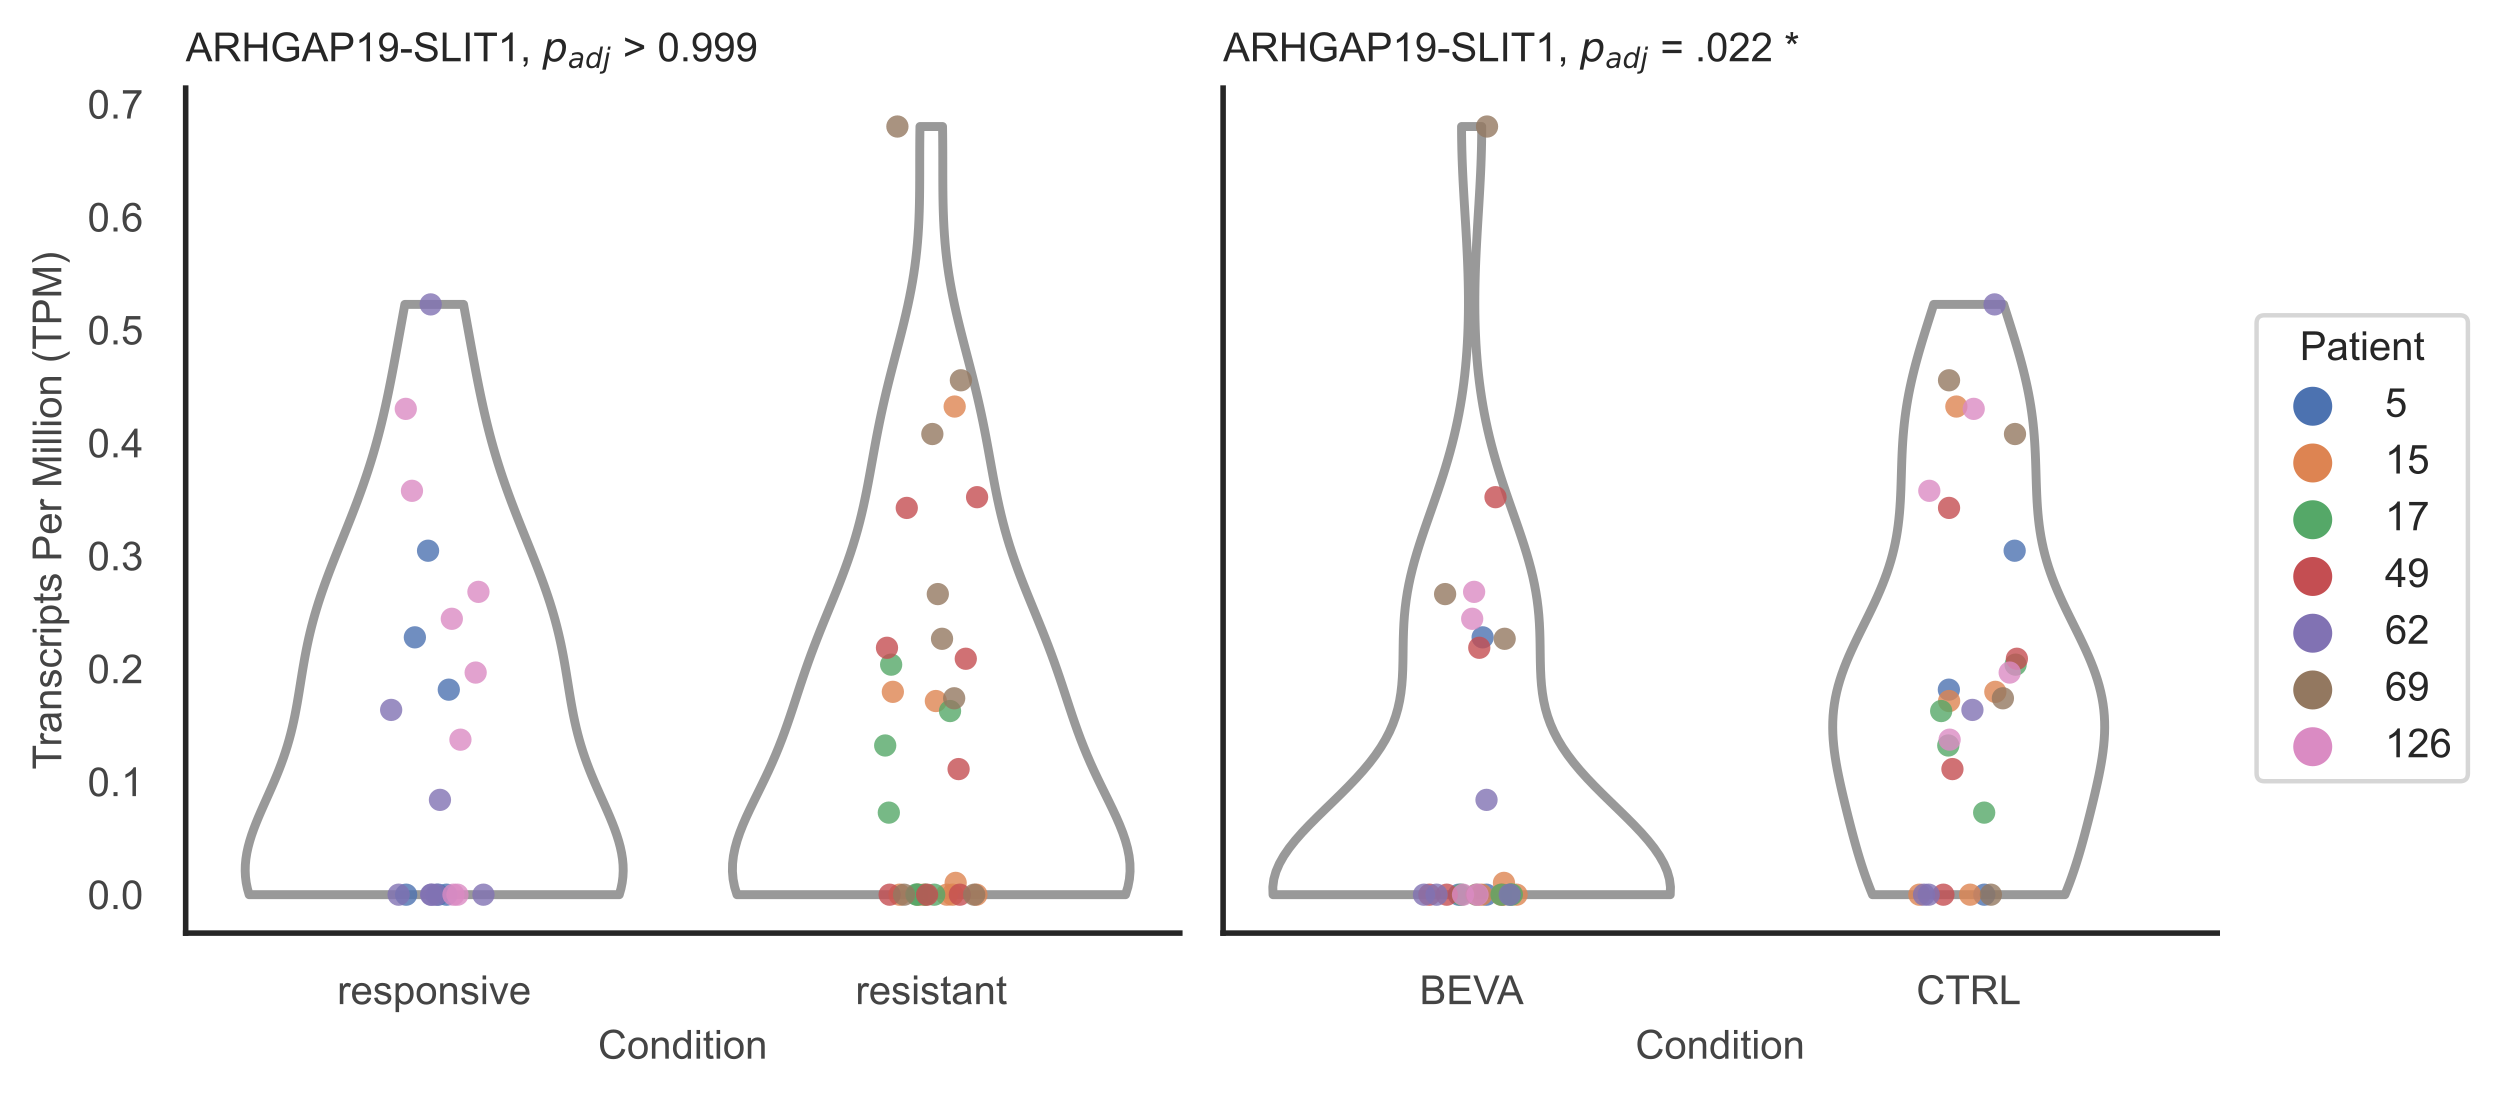 <?xml version="1.0" encoding="utf-8" standalone="no"?>
<!DOCTYPE svg PUBLIC "-//W3C//DTD SVG 1.1//EN"
  "http://www.w3.org/Graphics/SVG/1.1/DTD/svg11.dtd">
<!-- Created with matplotlib (https://matplotlib.org/) -->
<svg height="246.51pt" version="1.1" viewBox="0 0 560.896 246.51" width="560.896pt" xmlns="http://www.w3.org/2000/svg" xmlns:xlink="http://www.w3.org/1999/xlink">
 <defs>
  <style type="text/css">*{stroke-linecap:butt;stroke-linejoin:round;}</style>
 </defs>
 <g id="figure_1">
  <g id="patch_1">
   <path d="M 0 246.51 
L 560.896 246.51 
L 560.896 0 
L 0 0 
z
" style="fill:#ffffff;"/>
  </g>
  <g id="axes_1">
   <g id="patch_2">
    <path d="M 41.656 209.348 
L 264.694 209.348 
L 264.694 19.77 
L 41.656 19.77 
z
" style="fill:#ffffff;"/>
   </g>
   <g id="matplotlib.axis_1">
    <g id="xtick_1">
     <g id="text_1">
      <!-- responsive -->
      <g style="fill:#444444;" transform="translate(75.655 225.29)scale(0.09 -0.09)">
       <defs>
        <path d="M 6.5 0 
L 6.5 51.859 
L 14.406 51.859 
L 14.406 44 
Q 17.438 49.516 20 51.266 
Q 22.562 53.031 25.641 53.031 
Q 30.078 53.031 34.672 50.203 
L 31.641 42.047 
Q 28.422 43.953 25.203 43.953 
Q 22.312 43.953 20.016 42.219 
Q 17.719 40.484 16.75 37.406 
Q 15.281 32.719 15.281 27.156 
L 15.281 0 
z
" id="ArialMT-114"/>
        <path d="M 42.094 16.703 
L 51.172 15.578 
Q 49.031 7.625 43.219 3.219 
Q 37.406 -1.172 28.375 -1.172 
Q 17 -1.172 10.328 5.828 
Q 3.656 12.844 3.656 25.484 
Q 3.656 38.578 10.391 45.797 
Q 17.141 53.031 27.875 53.031 
Q 38.281 53.031 44.875 45.953 
Q 51.469 38.875 51.469 26.031 
Q 51.469 25.25 51.422 23.688 
L 12.75 23.688 
Q 13.234 15.141 17.578 10.594 
Q 21.922 6.062 28.422 6.062 
Q 33.25 6.062 36.672 8.594 
Q 40.094 11.141 42.094 16.703 
z
M 13.234 30.906 
L 42.188 30.906 
Q 41.609 37.453 38.875 40.719 
Q 34.672 45.797 27.984 45.797 
Q 21.922 45.797 17.797 41.75 
Q 13.672 37.703 13.234 30.906 
z
" id="ArialMT-101"/>
        <path d="M 3.078 15.484 
L 11.766 16.844 
Q 12.5 11.625 15.844 8.844 
Q 19.188 6.062 25.203 6.062 
Q 31.25 6.062 34.172 8.516 
Q 37.109 10.984 37.109 14.312 
Q 37.109 17.281 34.516 19 
Q 32.719 20.172 25.531 21.969 
Q 15.875 24.422 12.141 26.203 
Q 8.406 27.984 6.469 31.125 
Q 4.547 34.281 4.547 38.094 
Q 4.547 41.547 6.125 44.5 
Q 7.719 47.469 10.453 49.422 
Q 12.5 50.922 16.031 51.969 
Q 19.578 53.031 23.641 53.031 
Q 29.734 53.031 34.344 51.266 
Q 38.969 49.516 41.156 46.5 
Q 43.359 43.5 44.188 38.484 
L 35.594 37.312 
Q 35.016 41.312 32.203 43.547 
Q 29.391 45.797 24.266 45.797 
Q 18.219 45.797 15.625 43.797 
Q 13.031 41.797 13.031 39.109 
Q 13.031 37.406 14.109 36.031 
Q 15.188 34.625 17.484 33.688 
Q 18.797 33.203 25.25 31.453 
Q 34.578 28.953 38.25 27.359 
Q 41.938 25.781 44.031 22.75 
Q 46.141 19.734 46.141 15.234 
Q 46.141 10.844 43.578 6.953 
Q 41.016 3.078 36.172 0.953 
Q 31.344 -1.172 25.25 -1.172 
Q 15.141 -1.172 9.844 3.031 
Q 4.547 7.234 3.078 15.484 
z
" id="ArialMT-115"/>
        <path d="M 6.594 -19.875 
L 6.594 51.859 
L 14.594 51.859 
L 14.594 45.125 
Q 17.438 49.078 21 51.047 
Q 24.562 53.031 29.641 53.031 
Q 36.281 53.031 41.359 49.609 
Q 46.438 46.188 49.016 39.953 
Q 51.609 33.734 51.609 26.312 
Q 51.609 18.359 48.75 11.984 
Q 45.906 5.609 40.453 2.219 
Q 35.016 -1.172 29 -1.172 
Q 24.609 -1.172 21.109 0.688 
Q 17.625 2.547 15.375 5.375 
L 15.375 -19.875 
z
M 14.547 25.641 
Q 14.547 15.625 18.594 10.844 
Q 22.656 6.062 28.422 6.062 
Q 34.281 6.062 38.453 11.016 
Q 42.625 15.969 42.625 26.375 
Q 42.625 36.281 38.547 41.203 
Q 34.469 46.141 28.812 46.141 
Q 23.188 46.141 18.859 40.891 
Q 14.547 35.641 14.547 25.641 
z
" id="ArialMT-112"/>
        <path d="M 3.328 25.922 
Q 3.328 40.328 11.328 47.266 
Q 18.016 53.031 27.641 53.031 
Q 38.328 53.031 45.109 46.016 
Q 51.906 39.016 51.906 26.656 
Q 51.906 16.656 48.906 10.906 
Q 45.906 5.172 40.156 2 
Q 34.422 -1.172 27.641 -1.172 
Q 16.75 -1.172 10.031 5.812 
Q 3.328 12.797 3.328 25.922 
z
M 12.359 25.922 
Q 12.359 15.969 16.703 11.016 
Q 21.047 6.062 27.641 6.062 
Q 34.188 6.062 38.531 11.031 
Q 42.875 16.016 42.875 26.219 
Q 42.875 35.844 38.5 40.797 
Q 34.125 45.75 27.641 45.75 
Q 21.047 45.75 16.703 40.812 
Q 12.359 35.891 12.359 25.922 
z
" id="ArialMT-111"/>
        <path d="M 6.594 0 
L 6.594 51.859 
L 14.5 51.859 
L 14.5 44.484 
Q 20.219 53.031 31 53.031 
Q 35.688 53.031 39.625 51.344 
Q 43.562 49.656 45.516 46.922 
Q 47.469 44.188 48.25 40.438 
Q 48.734 37.984 48.734 31.891 
L 48.734 0 
L 39.938 0 
L 39.938 31.547 
Q 39.938 36.922 38.906 39.578 
Q 37.891 42.234 35.281 43.812 
Q 32.672 45.406 29.156 45.406 
Q 23.531 45.406 19.453 41.844 
Q 15.375 38.281 15.375 28.328 
L 15.375 0 
z
" id="ArialMT-110"/>
        <path d="M 6.641 61.469 
L 6.641 71.578 
L 15.438 71.578 
L 15.438 61.469 
z
M 6.641 0 
L 6.641 51.859 
L 15.438 51.859 
L 15.438 0 
z
" id="ArialMT-105"/>
        <path d="M 21 0 
L 1.266 51.859 
L 10.547 51.859 
L 21.688 20.797 
Q 23.484 15.766 25 10.359 
Q 26.172 14.453 28.266 20.219 
L 39.797 51.859 
L 48.828 51.859 
L 29.203 0 
z
" id="ArialMT-118"/>
       </defs>
       <use xlink:href="#ArialMT-114"/>
       <use x="33.301" xlink:href="#ArialMT-101"/>
       <use x="88.916" xlink:href="#ArialMT-115"/>
       <use x="138.916" xlink:href="#ArialMT-112"/>
       <use x="194.531" xlink:href="#ArialMT-111"/>
       <use x="250.146" xlink:href="#ArialMT-110"/>
       <use x="305.762" xlink:href="#ArialMT-115"/>
       <use x="355.762" xlink:href="#ArialMT-105"/>
       <use x="377.979" xlink:href="#ArialMT-118"/>
       <use x="427.979" xlink:href="#ArialMT-101"/>
      </g>
     </g>
    </g>
    <g id="xtick_2">
     <g id="text_2">
      <!-- resistant -->
      <g style="fill:#444444;" transform="translate(191.929 225.29)scale(0.09 -0.09)">
       <defs>
        <path d="M 25.781 7.859 
L 27.047 0.094 
Q 23.344 -0.688 20.406 -0.688 
Q 15.625 -0.688 12.984 0.828 
Q 10.359 2.344 9.281 4.812 
Q 8.203 7.281 8.203 15.188 
L 8.203 45.016 
L 1.766 45.016 
L 1.766 51.859 
L 8.203 51.859 
L 8.203 64.703 
L 16.938 69.969 
L 16.938 51.859 
L 25.781 51.859 
L 25.781 45.016 
L 16.938 45.016 
L 16.938 14.703 
Q 16.938 10.938 17.406 9.859 
Q 17.875 8.797 18.922 8.156 
Q 19.969 7.516 21.922 7.516 
Q 23.391 7.516 25.781 7.859 
z
" id="ArialMT-116"/>
        <path d="M 40.438 6.391 
Q 35.547 2.25 31.031 0.531 
Q 26.516 -1.172 21.344 -1.172 
Q 12.797 -1.172 8.203 3 
Q 3.609 7.172 3.609 13.672 
Q 3.609 17.484 5.344 20.625 
Q 7.078 23.781 9.891 25.688 
Q 12.703 27.594 16.219 28.562 
Q 18.797 29.25 24.031 29.891 
Q 34.672 31.156 39.703 32.906 
Q 39.75 34.719 39.75 35.203 
Q 39.75 40.578 37.25 42.781 
Q 33.891 45.75 27.25 45.75 
Q 21.047 45.75 18.094 43.578 
Q 15.141 41.406 13.719 35.891 
L 5.125 37.062 
Q 6.297 42.578 8.984 45.969 
Q 11.672 49.359 16.75 51.188 
Q 21.828 53.031 28.516 53.031 
Q 35.156 53.031 39.297 51.469 
Q 43.453 49.906 45.406 47.531 
Q 47.359 45.172 48.141 41.547 
Q 48.578 39.312 48.578 33.453 
L 48.578 21.734 
Q 48.578 9.469 49.141 6.219 
Q 49.703 2.984 51.375 0 
L 42.188 0 
Q 40.828 2.734 40.438 6.391 
z
M 39.703 26.031 
Q 34.906 24.078 25.344 22.703 
Q 19.922 21.922 17.672 20.938 
Q 15.438 19.969 14.203 18.094 
Q 12.984 16.219 12.984 13.922 
Q 12.984 10.406 15.641 8.062 
Q 18.312 5.719 23.438 5.719 
Q 28.516 5.719 32.469 7.938 
Q 36.422 10.156 38.281 14.016 
Q 39.703 17 39.703 22.797 
z
" id="ArialMT-97"/>
       </defs>
       <use xlink:href="#ArialMT-114"/>
       <use x="33.301" xlink:href="#ArialMT-101"/>
       <use x="88.916" xlink:href="#ArialMT-115"/>
       <use x="138.916" xlink:href="#ArialMT-105"/>
       <use x="161.133" xlink:href="#ArialMT-115"/>
       <use x="211.133" xlink:href="#ArialMT-116"/>
       <use x="238.916" xlink:href="#ArialMT-97"/>
       <use x="294.531" xlink:href="#ArialMT-110"/>
       <use x="350.146" xlink:href="#ArialMT-116"/>
      </g>
     </g>
    </g>
    <g id="text_3">
     <!-- Condition -->
     <g style="fill:#444444;" transform="translate(134.163 237.521)scale(0.09 -0.09)">
      <defs>
       <path d="M 58.797 25.094 
L 68.266 22.703 
Q 65.281 11.031 57.547 4.906 
Q 49.812 -1.219 38.625 -1.219 
Q 27.047 -1.219 19.797 3.484 
Q 12.547 8.203 8.766 17.141 
Q 4.984 26.078 4.984 36.328 
Q 4.984 47.516 9.25 55.828 
Q 13.531 64.156 21.406 68.469 
Q 29.297 72.797 38.766 72.797 
Q 49.516 72.797 56.828 67.328 
Q 64.156 61.859 67.047 51.953 
L 57.719 49.75 
Q 55.219 57.562 50.484 61.125 
Q 45.75 64.703 38.578 64.703 
Q 30.328 64.703 24.781 60.734 
Q 19.234 56.781 16.984 50.109 
Q 14.75 43.453 14.75 36.375 
Q 14.75 27.25 17.406 20.438 
Q 20.062 13.625 25.672 10.25 
Q 31.297 6.891 37.844 6.891 
Q 45.797 6.891 51.312 11.469 
Q 56.844 16.062 58.797 25.094 
z
" id="ArialMT-67"/>
       <path d="M 40.234 0 
L 40.234 6.547 
Q 35.297 -1.172 25.734 -1.172 
Q 19.531 -1.172 14.328 2.25 
Q 9.125 5.672 6.266 11.797 
Q 3.422 17.922 3.422 25.875 
Q 3.422 33.641 6 39.969 
Q 8.594 46.297 13.766 49.656 
Q 18.953 53.031 25.344 53.031 
Q 30.031 53.031 33.688 51.047 
Q 37.359 49.078 39.656 45.906 
L 39.656 71.578 
L 48.391 71.578 
L 48.391 0 
z
M 12.453 25.875 
Q 12.453 15.922 16.641 10.984 
Q 20.844 6.062 26.562 6.062 
Q 32.328 6.062 36.344 10.766 
Q 40.375 15.484 40.375 25.141 
Q 40.375 35.797 36.266 40.766 
Q 32.172 45.75 26.172 45.75 
Q 20.312 45.75 16.375 40.969 
Q 12.453 36.188 12.453 25.875 
z
" id="ArialMT-100"/>
      </defs>
      <use xlink:href="#ArialMT-67"/>
      <use x="72.217" xlink:href="#ArialMT-111"/>
      <use x="127.832" xlink:href="#ArialMT-110"/>
      <use x="183.447" xlink:href="#ArialMT-100"/>
      <use x="239.062" xlink:href="#ArialMT-105"/>
      <use x="261.279" xlink:href="#ArialMT-116"/>
      <use x="289.062" xlink:href="#ArialMT-105"/>
      <use x="311.279" xlink:href="#ArialMT-111"/>
      <use x="366.895" xlink:href="#ArialMT-110"/>
     </g>
    </g>
   </g>
   <g id="matplotlib.axis_2">
    <g id="ytick_1">
     <g id="text_4">
      <!-- 0.0 -->
      <g style="fill:#444444;" transform="translate(19.646 203.952)scale(0.09 -0.09)">
       <defs>
        <path d="M 4.156 35.297 
Q 4.156 48 6.766 55.734 
Q 9.375 63.484 14.516 67.672 
Q 19.672 71.875 27.484 71.875 
Q 33.25 71.875 37.594 69.547 
Q 41.938 67.234 44.766 62.859 
Q 47.609 58.5 49.219 52.219 
Q 50.828 45.953 50.828 35.297 
Q 50.828 22.703 48.234 14.969 
Q 45.656 7.234 40.5 3 
Q 35.359 -1.219 27.484 -1.219 
Q 17.141 -1.219 11.234 6.203 
Q 4.156 15.141 4.156 35.297 
z
M 13.188 35.297 
Q 13.188 17.672 17.312 11.828 
Q 21.438 6 27.484 6 
Q 33.547 6 37.672 11.859 
Q 41.797 17.719 41.797 35.297 
Q 41.797 52.984 37.672 58.781 
Q 33.547 64.594 27.391 64.594 
Q 21.344 64.594 17.719 59.469 
Q 13.188 52.938 13.188 35.297 
z
" id="ArialMT-48"/>
        <path d="M 9.078 0 
L 9.078 10.016 
L 19.094 10.016 
L 19.094 0 
z
" id="ArialMT-46"/>
       </defs>
       <use xlink:href="#ArialMT-48"/>
       <use x="55.615" xlink:href="#ArialMT-46"/>
       <use x="83.398" xlink:href="#ArialMT-48"/>
      </g>
     </g>
    </g>
    <g id="ytick_2">
     <g id="text_5">
      <!-- 0.1 -->
      <g style="fill:#444444;" transform="translate(19.646 178.616)scale(0.09 -0.09)">
       <defs>
        <path d="M 37.25 0 
L 28.469 0 
L 28.469 56 
Q 25.297 52.984 20.141 49.953 
Q 14.984 46.922 10.891 45.406 
L 10.891 53.906 
Q 18.266 57.375 23.781 62.297 
Q 29.297 67.234 31.594 71.875 
L 37.25 71.875 
z
" id="ArialMT-49"/>
       </defs>
       <use xlink:href="#ArialMT-48"/>
       <use x="55.615" xlink:href="#ArialMT-46"/>
       <use x="83.398" xlink:href="#ArialMT-49"/>
      </g>
     </g>
    </g>
    <g id="ytick_3">
     <g id="text_6">
      <!-- 0.2 -->
      <g style="fill:#444444;" transform="translate(19.646 153.28)scale(0.09 -0.09)">
       <defs>
        <path d="M 50.344 8.453 
L 50.344 0 
L 3.031 0 
Q 2.938 3.172 4.047 6.109 
Q 5.859 10.938 9.828 15.625 
Q 13.812 20.312 21.344 26.469 
Q 33.016 36.031 37.109 41.625 
Q 41.219 47.219 41.219 52.203 
Q 41.219 57.422 37.469 61 
Q 33.734 64.594 27.734 64.594 
Q 21.391 64.594 17.578 60.781 
Q 13.766 56.984 13.719 50.25 
L 4.688 51.172 
Q 5.609 61.281 11.656 66.578 
Q 17.719 71.875 27.938 71.875 
Q 38.234 71.875 44.234 66.156 
Q 50.25 60.453 50.25 52 
Q 50.25 47.703 48.484 43.547 
Q 46.734 39.406 42.656 34.812 
Q 38.578 30.219 29.109 22.219 
Q 21.188 15.578 18.938 13.203 
Q 16.703 10.844 15.234 8.453 
z
" id="ArialMT-50"/>
       </defs>
       <use xlink:href="#ArialMT-48"/>
       <use x="55.615" xlink:href="#ArialMT-46"/>
       <use x="83.398" xlink:href="#ArialMT-50"/>
      </g>
     </g>
    </g>
    <g id="ytick_4">
     <g id="text_7">
      <!-- 0.3 -->
      <g style="fill:#444444;" transform="translate(19.646 127.945)scale(0.09 -0.09)">
       <defs>
        <path d="M 4.203 18.891 
L 12.984 20.062 
Q 14.5 12.594 18.141 9.297 
Q 21.781 6 27 6 
Q 33.203 6 37.469 10.297 
Q 41.75 14.594 41.75 20.953 
Q 41.75 27 37.797 30.922 
Q 33.844 34.859 27.734 34.859 
Q 25.25 34.859 21.531 33.891 
L 22.516 41.609 
Q 23.391 41.5 23.922 41.5 
Q 29.547 41.5 34.031 44.422 
Q 38.531 47.359 38.531 53.469 
Q 38.531 58.297 35.25 61.469 
Q 31.984 64.656 26.812 64.656 
Q 21.688 64.656 18.266 61.422 
Q 14.844 58.203 13.875 51.766 
L 5.078 53.328 
Q 6.688 62.156 12.391 67.016 
Q 18.109 71.875 26.609 71.875 
Q 32.469 71.875 37.391 69.359 
Q 42.328 66.844 44.938 62.5 
Q 47.562 58.156 47.562 53.266 
Q 47.562 48.641 45.062 44.828 
Q 42.578 41.016 37.703 38.766 
Q 44.047 37.312 47.562 32.688 
Q 51.078 28.078 51.078 21.141 
Q 51.078 11.766 44.234 5.25 
Q 37.406 -1.266 26.953 -1.266 
Q 17.531 -1.266 11.297 4.344 
Q 5.078 9.969 4.203 18.891 
z
" id="ArialMT-51"/>
       </defs>
       <use xlink:href="#ArialMT-48"/>
       <use x="55.615" xlink:href="#ArialMT-46"/>
       <use x="83.398" xlink:href="#ArialMT-51"/>
      </g>
     </g>
    </g>
    <g id="ytick_5">
     <g id="text_8">
      <!-- 0.4 -->
      <g style="fill:#444444;" transform="translate(19.646 102.609)scale(0.09 -0.09)">
       <defs>
        <path d="M 32.328 0 
L 32.328 17.141 
L 1.266 17.141 
L 1.266 25.203 
L 33.938 71.578 
L 41.109 71.578 
L 41.109 25.203 
L 50.781 25.203 
L 50.781 17.141 
L 41.109 17.141 
L 41.109 0 
z
M 32.328 25.203 
L 32.328 57.469 
L 9.906 25.203 
z
" id="ArialMT-52"/>
       </defs>
       <use xlink:href="#ArialMT-48"/>
       <use x="55.615" xlink:href="#ArialMT-46"/>
       <use x="83.398" xlink:href="#ArialMT-52"/>
      </g>
     </g>
    </g>
    <g id="ytick_6">
     <g id="text_9">
      <!-- 0.5 -->
      <g style="fill:#444444;" transform="translate(19.646 77.273)scale(0.09 -0.09)">
       <defs>
        <path d="M 4.156 18.75 
L 13.375 19.531 
Q 14.406 12.797 18.141 9.391 
Q 21.875 6 27.156 6 
Q 33.5 6 37.891 10.781 
Q 42.281 15.578 42.281 23.484 
Q 42.281 31 38.062 35.344 
Q 33.844 39.703 27 39.703 
Q 22.75 39.703 19.328 37.766 
Q 15.922 35.844 13.969 32.766 
L 5.719 33.844 
L 12.641 70.609 
L 48.25 70.609 
L 48.25 62.203 
L 19.672 62.203 
L 15.828 42.969 
Q 22.266 47.469 29.344 47.469 
Q 38.719 47.469 45.156 40.969 
Q 51.609 34.469 51.609 24.266 
Q 51.609 14.547 45.953 7.469 
Q 39.062 -1.219 27.156 -1.219 
Q 17.391 -1.219 11.203 4.25 
Q 5.031 9.719 4.156 18.75 
z
" id="ArialMT-53"/>
       </defs>
       <use xlink:href="#ArialMT-48"/>
       <use x="55.615" xlink:href="#ArialMT-46"/>
       <use x="83.398" xlink:href="#ArialMT-53"/>
      </g>
     </g>
    </g>
    <g id="ytick_7">
     <g id="text_10">
      <!-- 0.6 -->
      <g style="fill:#444444;" transform="translate(19.646 51.937)scale(0.09 -0.09)">
       <defs>
        <path d="M 49.75 54.047 
L 41.016 53.375 
Q 39.844 58.547 37.703 60.891 
Q 34.125 64.656 28.906 64.656 
Q 24.703 64.656 21.531 62.312 
Q 17.391 59.281 14.984 53.469 
Q 12.594 47.656 12.5 36.922 
Q 15.672 41.75 20.266 44.094 
Q 24.859 46.438 29.891 46.438 
Q 38.672 46.438 44.844 39.969 
Q 51.031 33.5 51.031 23.25 
Q 51.031 16.5 48.125 10.719 
Q 45.219 4.938 40.141 1.859 
Q 35.062 -1.219 28.609 -1.219 
Q 17.625 -1.219 10.688 6.859 
Q 3.766 14.938 3.766 33.5 
Q 3.766 54.25 11.422 63.672 
Q 18.109 71.875 29.438 71.875 
Q 37.891 71.875 43.281 67.141 
Q 48.688 62.406 49.75 54.047 
z
M 13.875 23.188 
Q 13.875 18.656 15.797 14.5 
Q 17.719 10.359 21.188 8.172 
Q 24.656 6 28.469 6 
Q 34.031 6 38.031 10.484 
Q 42.047 14.984 42.047 22.703 
Q 42.047 30.125 38.078 34.391 
Q 34.125 38.672 28.125 38.672 
Q 22.172 38.672 18.016 34.391 
Q 13.875 30.125 13.875 23.188 
z
" id="ArialMT-54"/>
       </defs>
       <use xlink:href="#ArialMT-48"/>
       <use x="55.615" xlink:href="#ArialMT-46"/>
       <use x="83.398" xlink:href="#ArialMT-54"/>
      </g>
     </g>
    </g>
    <g id="ytick_8">
     <g id="text_11">
      <!-- 0.7 -->
      <g style="fill:#444444;" transform="translate(19.646 26.601)scale(0.09 -0.09)">
       <defs>
        <path d="M 4.734 62.203 
L 4.734 70.656 
L 51.078 70.656 
L 51.078 63.812 
Q 44.234 56.547 37.516 44.484 
Q 30.812 32.422 27.156 19.672 
Q 24.516 10.688 23.781 0 
L 14.75 0 
Q 14.891 8.453 18.062 20.406 
Q 21.234 32.375 27.172 43.484 
Q 33.109 54.594 39.797 62.203 
z
" id="ArialMT-55"/>
       </defs>
       <use xlink:href="#ArialMT-48"/>
       <use x="55.615" xlink:href="#ArialMT-46"/>
       <use x="83.398" xlink:href="#ArialMT-55"/>
      </g>
     </g>
    </g>
    <g id="text_12">
     <!-- Transcripts Per Million (TPM) -->
     <g style="fill:#444444;" transform="translate(13.752 172.644)rotate(-90)scale(0.09 -0.09)">
      <defs>
       <path d="M 25.922 0 
L 25.922 63.141 
L 2.344 63.141 
L 2.344 71.578 
L 59.078 71.578 
L 59.078 63.141 
L 35.406 63.141 
L 35.406 0 
z
" id="ArialMT-84"/>
       <path d="M 40.438 19 
L 49.078 17.875 
Q 47.656 8.938 41.812 3.875 
Q 35.984 -1.172 27.484 -1.172 
Q 16.844 -1.172 10.375 5.781 
Q 3.906 12.75 3.906 25.734 
Q 3.906 34.125 6.688 40.422 
Q 9.469 46.734 15.156 49.875 
Q 20.844 53.031 27.547 53.031 
Q 35.984 53.031 41.359 48.75 
Q 46.734 44.484 48.25 36.625 
L 39.703 35.297 
Q 38.484 40.531 35.375 43.156 
Q 32.281 45.797 27.875 45.797 
Q 21.234 45.797 17.078 41.031 
Q 12.938 36.281 12.938 25.984 
Q 12.938 15.531 16.938 10.797 
Q 20.953 6.062 27.391 6.062 
Q 32.562 6.062 36.031 9.234 
Q 39.5 12.406 40.438 19 
z
" id="ArialMT-99"/>
       <path id="ArialMT-32"/>
       <path d="M 7.719 0 
L 7.719 71.578 
L 34.719 71.578 
Q 41.844 71.578 45.609 70.906 
Q 50.875 70.016 54.438 67.547 
Q 58.016 65.094 60.188 60.641 
Q 62.359 56.203 62.359 50.875 
Q 62.359 41.75 56.547 35.422 
Q 50.734 29.109 35.547 29.109 
L 17.188 29.109 
L 17.188 0 
z
M 17.188 37.547 
L 35.688 37.547 
Q 44.875 37.547 48.734 40.969 
Q 52.594 44.391 52.594 50.594 
Q 52.594 55.078 50.312 58.266 
Q 48.047 61.469 44.344 62.5 
Q 41.938 63.141 35.5 63.141 
L 17.188 63.141 
z
" id="ArialMT-80"/>
       <path d="M 7.422 0 
L 7.422 71.578 
L 21.688 71.578 
L 38.625 20.906 
Q 40.969 13.812 42.047 10.297 
Q 43.266 14.203 45.844 21.781 
L 62.984 71.578 
L 75.734 71.578 
L 75.734 0 
L 66.609 0 
L 66.609 59.906 
L 45.797 0 
L 37.25 0 
L 16.547 60.938 
L 16.547 0 
z
" id="ArialMT-77"/>
       <path d="M 6.391 0 
L 6.391 71.578 
L 15.188 71.578 
L 15.188 0 
z
" id="ArialMT-108"/>
       <path d="M 23.391 -21.047 
Q 16.109 -11.859 11.078 0.438 
Q 6.062 12.75 6.062 25.922 
Q 6.062 37.547 9.812 48.188 
Q 14.203 60.547 23.391 72.797 
L 29.688 72.797 
Q 23.781 62.641 21.875 58.297 
Q 18.891 51.562 17.188 44.234 
Q 15.094 35.109 15.094 25.875 
Q 15.094 2.391 29.688 -21.047 
z
" id="ArialMT-40"/>
       <path d="M 12.359 -21.047 
L 6.062 -21.047 
Q 20.656 2.391 20.656 25.875 
Q 20.656 35.062 18.562 44.094 
Q 16.891 51.422 13.922 58.156 
Q 12.016 62.547 6.062 72.797 
L 12.359 72.797 
Q 21.531 60.547 25.922 48.188 
Q 29.688 37.547 29.688 25.922 
Q 29.688 12.75 24.625 0.438 
Q 19.578 -11.859 12.359 -21.047 
z
" id="ArialMT-41"/>
      </defs>
      <use xlink:href="#ArialMT-84"/>
      <use x="57.334" xlink:href="#ArialMT-114"/>
      <use x="90.635" xlink:href="#ArialMT-97"/>
      <use x="146.25" xlink:href="#ArialMT-110"/>
      <use x="201.865" xlink:href="#ArialMT-115"/>
      <use x="251.865" xlink:href="#ArialMT-99"/>
      <use x="301.865" xlink:href="#ArialMT-114"/>
      <use x="335.166" xlink:href="#ArialMT-105"/>
      <use x="357.383" xlink:href="#ArialMT-112"/>
      <use x="412.998" xlink:href="#ArialMT-116"/>
      <use x="440.781" xlink:href="#ArialMT-115"/>
      <use x="490.781" xlink:href="#ArialMT-32"/>
      <use x="518.564" xlink:href="#ArialMT-80"/>
      <use x="585.264" xlink:href="#ArialMT-101"/>
      <use x="640.879" xlink:href="#ArialMT-114"/>
      <use x="674.18" xlink:href="#ArialMT-32"/>
      <use x="701.963" xlink:href="#ArialMT-77"/>
      <use x="785.264" xlink:href="#ArialMT-105"/>
      <use x="807.48" xlink:href="#ArialMT-108"/>
      <use x="829.697" xlink:href="#ArialMT-108"/>
      <use x="851.914" xlink:href="#ArialMT-105"/>
      <use x="874.131" xlink:href="#ArialMT-111"/>
      <use x="929.746" xlink:href="#ArialMT-110"/>
      <use x="985.361" xlink:href="#ArialMT-32"/>
      <use x="1013.145" xlink:href="#ArialMT-40"/>
      <use x="1046.445" xlink:href="#ArialMT-84"/>
      <use x="1107.529" xlink:href="#ArialMT-80"/>
      <use x="1174.229" xlink:href="#ArialMT-77"/>
      <use x="1257.529" xlink:href="#ArialMT-41"/>
     </g>
    </g>
   </g>
   <g id="PolyCollection_1">
    <defs>
     <path d="M 138.934 -45.779 
L 55.897 -45.779 
L 55.515 -47.116 
L 55.241 -48.454 
L 55.074 -49.792 
L 55.01 -51.13 
L 55.043 -52.467 
L 55.169 -53.805 
L 55.38 -55.143 
L 55.67 -56.481 
L 56.03 -57.818 
L 56.451 -59.156 
L 56.924 -60.494 
L 57.44 -61.831 
L 57.989 -63.169 
L 58.564 -64.507 
L 59.154 -65.845 
L 59.753 -67.182 
L 60.351 -68.52 
L 60.942 -69.858 
L 61.521 -71.195 
L 62.08 -72.533 
L 62.618 -73.871 
L 63.128 -75.209 
L 63.61 -76.546 
L 64.062 -77.884 
L 64.482 -79.222 
L 64.872 -80.56 
L 65.231 -81.897 
L 65.562 -83.235 
L 65.866 -84.573 
L 66.147 -85.91 
L 66.407 -87.248 
L 66.651 -88.586 
L 66.881 -89.924 
L 67.103 -91.261 
L 67.318 -92.599 
L 67.533 -93.937 
L 67.749 -95.274 
L 67.971 -96.612 
L 68.202 -97.95 
L 68.445 -99.288 
L 68.702 -100.625 
L 68.976 -101.963 
L 69.268 -103.301 
L 69.58 -104.639 
L 69.913 -105.976 
L 70.267 -107.314 
L 70.643 -108.652 
L 71.04 -109.989 
L 71.457 -111.327 
L 71.895 -112.665 
L 72.351 -114.003 
L 72.824 -115.34 
L 73.312 -116.678 
L 73.814 -118.016 
L 74.328 -119.353 
L 74.851 -120.691 
L 75.382 -122.029 
L 75.918 -123.367 
L 76.457 -124.704 
L 76.998 -126.042 
L 77.537 -127.38 
L 78.073 -128.717 
L 78.605 -130.055 
L 79.13 -131.393 
L 79.647 -132.731 
L 80.154 -134.068 
L 80.651 -135.406 
L 81.136 -136.744 
L 81.609 -138.082 
L 82.068 -139.419 
L 82.514 -140.757 
L 82.945 -142.095 
L 83.362 -143.432 
L 83.765 -144.77 
L 84.153 -146.108 
L 84.527 -147.446 
L 84.887 -148.783 
L 85.234 -150.121 
L 85.569 -151.459 
L 85.891 -152.796 
L 86.202 -154.134 
L 86.503 -155.472 
L 86.794 -156.81 
L 87.077 -158.147 
L 87.351 -159.485 
L 87.619 -160.823 
L 87.881 -162.161 
L 88.137 -163.498 
L 88.39 -164.836 
L 88.639 -166.174 
L 88.885 -167.511 
L 89.13 -168.849 
L 89.373 -170.187 
L 89.615 -171.525 
L 89.858 -172.862 
L 90.1 -174.2 
L 90.343 -175.538 
L 90.586 -176.875 
L 90.831 -178.213 
L 104 -178.213 
L 104 -178.213 
L 104.245 -176.875 
L 104.488 -175.538 
L 104.731 -174.2 
L 104.973 -172.862 
L 105.216 -171.525 
L 105.458 -170.187 
L 105.701 -168.849 
L 105.946 -167.511 
L 106.192 -166.174 
L 106.441 -164.836 
L 106.694 -163.498 
L 106.95 -162.161 
L 107.212 -160.823 
L 107.48 -159.485 
L 107.754 -158.147 
L 108.037 -156.81 
L 108.328 -155.472 
L 108.628 -154.134 
L 108.94 -152.796 
L 109.262 -151.459 
L 109.597 -150.121 
L 109.944 -148.783 
L 110.304 -147.446 
L 110.678 -146.108 
L 111.066 -144.77 
L 111.469 -143.432 
L 111.886 -142.095 
L 112.317 -140.757 
L 112.763 -139.419 
L 113.222 -138.082 
L 113.695 -136.744 
L 114.18 -135.406 
L 114.677 -134.068 
L 115.184 -132.731 
L 115.701 -131.393 
L 116.226 -130.055 
L 116.758 -128.717 
L 117.294 -127.38 
L 117.833 -126.042 
L 118.373 -124.704 
L 118.913 -123.367 
L 119.449 -122.029 
L 119.979 -120.691 
L 120.503 -119.353 
L 121.017 -118.016 
L 121.519 -116.678 
L 122.007 -115.34 
L 122.48 -114.003 
L 122.936 -112.665 
L 123.374 -111.327 
L 123.791 -109.989 
L 124.188 -108.652 
L 124.564 -107.314 
L 124.918 -105.976 
L 125.251 -104.639 
L 125.563 -103.301 
L 125.855 -101.963 
L 126.129 -100.625 
L 126.386 -99.288 
L 126.629 -97.95 
L 126.86 -96.612 
L 127.082 -95.274 
L 127.298 -93.937 
L 127.513 -92.599 
L 127.728 -91.261 
L 127.949 -89.924 
L 128.18 -88.586 
L 128.424 -87.248 
L 128.684 -85.91 
L 128.965 -84.573 
L 129.269 -83.235 
L 129.6 -81.897 
L 129.959 -80.56 
L 130.349 -79.222 
L 130.769 -77.884 
L 131.221 -76.546 
L 131.703 -75.209 
L 132.213 -73.871 
L 132.75 -72.533 
L 133.31 -71.195 
L 133.889 -69.858 
L 134.48 -68.52 
L 135.078 -67.182 
L 135.677 -65.845 
L 136.267 -64.507 
L 136.842 -63.169 
L 137.391 -61.831 
L 137.907 -60.494 
L 138.38 -59.156 
L 138.801 -57.818 
L 139.161 -56.481 
L 139.45 -55.143 
L 139.662 -53.805 
L 139.788 -52.467 
L 139.821 -51.13 
L 139.757 -49.792 
L 139.589 -48.454 
L 139.316 -47.116 
L 138.934 -45.779 
z
" id="m629f77b0e8" style="stroke:#999999;stroke-width:2;"/>
    </defs>
    <g clip-path="url(#p3d4f678fe8)">
     <use style="fill:#ffffff;stroke:#999999;stroke-width:2;" x="0" xlink:href="#m629f77b0e8" y="246.51"/>
    </g>
   </g>
   <g id="PolyCollection_2">
    <defs>
     <path d="M 252.52 -45.779 
L 165.349 -45.779 
L 164.814 -47.52 
L 164.476 -49.26 
L 164.327 -51.001 
L 164.358 -52.742 
L 164.557 -54.483 
L 164.906 -56.224 
L 165.388 -57.965 
L 165.983 -59.706 
L 166.67 -61.446 
L 167.428 -63.187 
L 168.238 -64.928 
L 169.079 -66.669 
L 169.935 -68.41 
L 170.791 -70.151 
L 171.633 -71.891 
L 172.453 -73.632 
L 173.241 -75.373 
L 173.995 -77.114 
L 174.713 -78.855 
L 175.395 -80.596 
L 176.044 -82.337 
L 176.664 -84.077 
L 177.262 -85.818 
L 177.844 -87.559 
L 178.417 -89.3 
L 178.987 -91.041 
L 179.561 -92.782 
L 180.144 -94.522 
L 180.742 -96.263 
L 181.356 -98.004 
L 181.99 -99.745 
L 182.644 -101.486 
L 183.316 -103.227 
L 184.005 -104.968 
L 184.707 -106.708 
L 185.419 -108.449 
L 186.134 -110.19 
L 186.847 -111.931 
L 187.554 -113.672 
L 188.248 -115.413 
L 188.924 -117.153 
L 189.577 -118.894 
L 190.204 -120.635 
L 190.801 -122.376 
L 191.365 -124.117 
L 191.895 -125.858 
L 192.392 -127.599 
L 192.856 -129.339 
L 193.288 -131.08 
L 193.691 -132.821 
L 194.068 -134.562 
L 194.424 -136.303 
L 194.762 -138.044 
L 195.087 -139.784 
L 195.404 -141.525 
L 195.717 -143.266 
L 196.031 -145.007 
L 196.349 -146.748 
L 196.675 -148.489 
L 197.013 -150.229 
L 197.364 -151.97 
L 197.73 -153.711 
L 198.112 -155.452 
L 198.509 -157.193 
L 198.921 -158.934 
L 199.348 -160.675 
L 199.785 -162.415 
L 200.232 -164.156 
L 200.684 -165.897 
L 201.139 -167.638 
L 201.592 -169.379 
L 202.041 -171.12 
L 202.479 -172.86 
L 202.905 -174.601 
L 203.314 -176.342 
L 203.703 -178.083 
L 204.069 -179.824 
L 204.409 -181.565 
L 204.722 -183.306 
L 205.005 -185.046 
L 205.259 -186.787 
L 205.482 -188.528 
L 205.675 -190.269 
L 205.838 -192.01 
L 205.974 -193.751 
L 206.084 -195.491 
L 206.17 -197.232 
L 206.234 -198.973 
L 206.28 -200.714 
L 206.311 -202.455 
L 206.33 -204.196 
L 206.34 -205.937 
L 206.344 -207.677 
L 206.345 -209.418 
L 206.347 -211.159 
L 206.351 -212.9 
L 206.361 -214.641 
L 206.377 -216.382 
L 206.402 -218.122 
L 211.467 -218.122 
L 211.467 -218.122 
L 211.492 -216.382 
L 211.508 -214.641 
L 211.518 -212.9 
L 211.522 -211.159 
L 211.524 -209.418 
L 211.525 -207.677 
L 211.529 -205.937 
L 211.539 -204.196 
L 211.558 -202.455 
L 211.589 -200.714 
L 211.635 -198.973 
L 211.699 -197.232 
L 211.785 -195.491 
L 211.895 -193.751 
L 212.031 -192.01 
L 212.194 -190.269 
L 212.387 -188.528 
L 212.61 -186.787 
L 212.864 -185.046 
L 213.147 -183.306 
L 213.46 -181.565 
L 213.8 -179.824 
L 214.166 -178.083 
L 214.555 -176.342 
L 214.964 -174.601 
L 215.39 -172.86 
L 215.829 -171.12 
L 216.277 -169.379 
L 216.73 -167.638 
L 217.185 -165.897 
L 217.637 -164.156 
L 218.084 -162.415 
L 218.521 -160.675 
L 218.948 -158.934 
L 219.36 -157.193 
L 219.757 -155.452 
L 220.139 -153.711 
L 220.505 -151.97 
L 220.856 -150.229 
L 221.194 -148.489 
L 221.52 -146.748 
L 221.839 -145.007 
L 222.152 -143.266 
L 222.465 -141.525 
L 222.782 -139.784 
L 223.107 -138.044 
L 223.445 -136.303 
L 223.801 -134.562 
L 224.178 -132.821 
L 224.581 -131.08 
L 225.014 -129.339 
L 225.477 -127.599 
L 225.974 -125.858 
L 226.504 -124.117 
L 227.069 -122.376 
L 227.665 -120.635 
L 228.292 -118.894 
L 228.945 -117.153 
L 229.621 -115.413 
L 230.315 -113.672 
L 231.022 -111.931 
L 231.735 -110.19 
L 232.45 -108.449 
L 233.162 -106.708 
L 233.864 -104.968 
L 234.553 -103.227 
L 235.225 -101.486 
L 235.879 -99.745 
L 236.513 -98.004 
L 237.127 -96.263 
L 237.725 -94.522 
L 238.308 -92.782 
L 238.882 -91.041 
L 239.453 -89.3 
L 240.025 -87.559 
L 240.607 -85.818 
L 241.205 -84.077 
L 241.825 -82.337 
L 242.474 -80.596 
L 243.156 -78.855 
L 243.874 -77.114 
L 244.628 -75.373 
L 245.416 -73.632 
L 246.236 -71.891 
L 247.078 -70.151 
L 247.934 -68.41 
L 248.79 -66.669 
L 249.631 -64.928 
L 250.441 -63.187 
L 251.199 -61.446 
L 251.886 -59.706 
L 252.481 -57.965 
L 252.963 -56.224 
L 253.313 -54.483 
L 253.511 -52.742 
L 253.542 -51.001 
L 253.393 -49.26 
L 253.055 -47.52 
L 252.52 -45.779 
z
" id="m3528093737" style="stroke:#999999;stroke-width:2;"/>
    </defs>
    <g clip-path="url(#p3d4f678fe8)">
     <use style="fill:#ffffff;stroke:#999999;stroke-width:2;" x="0" xlink:href="#m3528093737" y="246.51"/>
    </g>
   </g>
   <g id="PathCollection_1"/>
   <g id="PathCollection_2"/>
   <g id="PathCollection_3"/>
   <g id="PathCollection_4"/>
   <g id="PathCollection_5"/>
   <g id="PathCollection_6"/>
   <g id="PathCollection_7"/>
   <g id="patch_3">
    <path d="M 41.656 209.348 
L 41.656 19.77 
" style="fill:none;stroke:#262626;stroke-linecap:square;stroke-linejoin:miter;stroke-width:1.25;"/>
   </g>
   <g id="patch_4">
    <path d="M 41.656 209.348 
L 264.694 209.348 
" style="fill:none;stroke:#262626;stroke-linecap:square;stroke-linejoin:miter;stroke-width:1.25;"/>
   </g>
   <g id="PathCollection_8">
    <defs>
     <path d="M 0 2.5 
C 0.663 2.5 1.299 2.237 1.768 1.768 
C 2.237 1.299 2.5 0.663 2.5 -0 
C 2.5 -0.663 2.237 -1.299 1.768 -1.768 
C 1.299 -2.237 0.663 -2.5 0 -2.5 
C -0.663 -2.5 -1.299 -2.237 -1.768 -1.768 
C -2.237 -1.299 -2.5 -0.663 -2.5 0 
C -2.5 0.663 -2.237 1.299 -1.768 1.768 
C -1.299 2.237 -0.663 2.5 0 2.5 
z
" id="C0_0_3fa75a1190"/>
    </defs>
    <g clip-path="url(#p3d4f678fe8)">
     <use style="fill:#4c72b0;fill-opacity:0.8;" x="98.301" xlink:href="#C0_0_3fa75a1190" y="200.731"/>
    </g>
    <g clip-path="url(#p3d4f678fe8)">
     <use style="fill:#4c72b0;fill-opacity:0.8;" x="100.168" xlink:href="#C0_0_3fa75a1190" y="200.731"/>
    </g>
    <g clip-path="url(#p3d4f678fe8)">
     <use style="fill:#4c72b0;fill-opacity:0.8;" x="93.079" xlink:href="#C0_0_3fa75a1190" y="142.993"/>
    </g>
    <g clip-path="url(#p3d4f678fe8)">
     <use style="fill:#4c72b0;fill-opacity:0.8;" x="91.118" xlink:href="#C0_0_3fa75a1190" y="200.731"/>
    </g>
    <g clip-path="url(#p3d4f678fe8)">
     <use style="fill:#4c72b0;fill-opacity:0.8;" x="96.039" xlink:href="#C0_0_3fa75a1190" y="123.558"/>
    </g>
    <g clip-path="url(#p3d4f678fe8)">
     <use style="fill:#4c72b0;fill-opacity:0.8;" x="100.691" xlink:href="#C0_0_3fa75a1190" y="154.733"/>
    </g>
    <g clip-path="url(#p3d4f678fe8)">
     <use style="fill:#8172b3;fill-opacity:0.8;" x="96.848" xlink:href="#C0_0_3fa75a1190" y="200.731"/>
    </g>
    <g clip-path="url(#p3d4f678fe8)">
     <use style="fill:#8172b3;fill-opacity:0.8;" x="96.724" xlink:href="#C0_0_3fa75a1190" y="200.731"/>
    </g>
    <g clip-path="url(#p3d4f678fe8)">
     <use style="fill:#8172b3;fill-opacity:0.8;" x="98.705" xlink:href="#C0_0_3fa75a1190" y="179.457"/>
    </g>
    <g clip-path="url(#p3d4f678fe8)">
     <use style="fill:#8172b3;fill-opacity:0.8;" x="97.917" xlink:href="#C0_0_3fa75a1190" y="200.731"/>
    </g>
    <g clip-path="url(#p3d4f678fe8)">
     <use style="fill:#8172b3;fill-opacity:0.8;" x="89.434" xlink:href="#C0_0_3fa75a1190" y="200.731"/>
    </g>
    <g clip-path="url(#p3d4f678fe8)">
     <use style="fill:#8172b3;fill-opacity:0.8;" x="96.63" xlink:href="#C0_0_3fa75a1190" y="68.296"/>
    </g>
    <g clip-path="url(#p3d4f678fe8)">
     <use style="fill:#8172b3;fill-opacity:0.8;" x="87.76" xlink:href="#C0_0_3fa75a1190" y="159.275"/>
    </g>
    <g clip-path="url(#p3d4f678fe8)">
     <use style="fill:#8172b3;fill-opacity:0.8;" x="108.463" xlink:href="#C0_0_3fa75a1190" y="200.731"/>
    </g>
    <g clip-path="url(#p3d4f678fe8)">
     <use style="fill:#da8bc3;fill-opacity:0.8;" x="107.341" xlink:href="#C0_0_3fa75a1190" y="132.788"/>
    </g>
    <g clip-path="url(#p3d4f678fe8)">
     <use style="fill:#da8bc3;fill-opacity:0.8;" x="101.369" xlink:href="#C0_0_3fa75a1190" y="138.832"/>
    </g>
    <g clip-path="url(#p3d4f678fe8)">
     <use style="fill:#da8bc3;fill-opacity:0.8;" x="101.732" xlink:href="#C0_0_3fa75a1190" y="200.731"/>
    </g>
    <g clip-path="url(#p3d4f678fe8)">
     <use style="fill:#da8bc3;fill-opacity:0.8;" x="102.638" xlink:href="#C0_0_3fa75a1190" y="200.731"/>
    </g>
    <g clip-path="url(#p3d4f678fe8)">
     <use style="fill:#da8bc3;fill-opacity:0.8;" x="106.718" xlink:href="#C0_0_3fa75a1190" y="150.896"/>
    </g>
    <g clip-path="url(#p3d4f678fe8)">
     <use style="fill:#da8bc3;fill-opacity:0.8;" x="103.3" xlink:href="#C0_0_3fa75a1190" y="165.954"/>
    </g>
    <g clip-path="url(#p3d4f678fe8)">
     <use style="fill:#da8bc3;fill-opacity:0.8;" x="92.429" xlink:href="#C0_0_3fa75a1190" y="110.118"/>
    </g>
    <g clip-path="url(#p3d4f678fe8)">
     <use style="fill:#da8bc3;fill-opacity:0.8;" x="91.038" xlink:href="#C0_0_3fa75a1190" y="91.732"/>
    </g>
   </g>
   <g id="PathCollection_9">
    <defs>
     <path d="M 0 2.5 
C 0.663 2.5 1.299 2.237 1.768 1.768 
C 2.237 1.299 2.5 0.663 2.5 -0 
C 2.5 -0.663 2.237 -1.299 1.768 -1.768 
C 1.299 -2.237 0.663 -2.5 0 -2.5 
C -0.663 -2.5 -1.299 -2.237 -1.768 -1.768 
C -2.237 -1.299 -2.5 -0.663 -2.5 0 
C -2.5 0.663 -2.237 1.299 -1.768 1.768 
C -1.299 2.237 -0.663 2.5 0 2.5 
z
" id="C1_0_355609b182"/>
    </defs>
    <g clip-path="url(#p3d4f678fe8)">
     <use style="fill:#dd8452;fill-opacity:0.8;" x="201.817" xlink:href="#C1_0_355609b182" y="200.731"/>
    </g>
    <g clip-path="url(#p3d4f678fe8)">
     <use style="fill:#dd8452;fill-opacity:0.8;" x="214.412" xlink:href="#C1_0_355609b182" y="198.082"/>
    </g>
    <g clip-path="url(#p3d4f678fe8)">
     <use style="fill:#dd8452;fill-opacity:0.8;" x="219.071" xlink:href="#C1_0_355609b182" y="200.731"/>
    </g>
    <g clip-path="url(#p3d4f678fe8)">
     <use style="fill:#dd8452;fill-opacity:0.8;" x="206.081" xlink:href="#C1_0_355609b182" y="200.731"/>
    </g>
    <g clip-path="url(#p3d4f678fe8)">
     <use style="fill:#dd8452;fill-opacity:0.8;" x="213.706" xlink:href="#C1_0_355609b182" y="200.731"/>
    </g>
    <g clip-path="url(#p3d4f678fe8)">
     <use style="fill:#dd8452;fill-opacity:0.8;" x="207.262" xlink:href="#C1_0_355609b182" y="200.731"/>
    </g>
    <g clip-path="url(#p3d4f678fe8)">
     <use style="fill:#dd8452;fill-opacity:0.8;" x="200.318" xlink:href="#C1_0_355609b182" y="155.22"/>
    </g>
    <g clip-path="url(#p3d4f678fe8)">
     <use style="fill:#dd8452;fill-opacity:0.8;" x="212.427" xlink:href="#C1_0_355609b182" y="200.731"/>
    </g>
    <g clip-path="url(#p3d4f678fe8)">
     <use style="fill:#dd8452;fill-opacity:0.8;" x="214.189" xlink:href="#C1_0_355609b182" y="91.212"/>
    </g>
    <g clip-path="url(#p3d4f678fe8)">
     <use style="fill:#dd8452;fill-opacity:0.8;" x="209.968" xlink:href="#C1_0_355609b182" y="157.282"/>
    </g>
    <g clip-path="url(#p3d4f678fe8)">
     <use style="fill:#55a868;fill-opacity:0.8;" x="205.812" xlink:href="#C1_0_355609b182" y="200.731"/>
    </g>
    <g clip-path="url(#p3d4f678fe8)">
     <use style="fill:#55a868;fill-opacity:0.8;" x="205.594" xlink:href="#C1_0_355609b182" y="200.683"/>
    </g>
    <g clip-path="url(#p3d4f678fe8)">
     <use style="fill:#55a868;fill-opacity:0.8;" x="207.581" xlink:href="#C1_0_355609b182" y="200.731"/>
    </g>
    <g clip-path="url(#p3d4f678fe8)">
     <use style="fill:#55a868;fill-opacity:0.8;" x="209.596" xlink:href="#C1_0_355609b182" y="200.731"/>
    </g>
    <g clip-path="url(#p3d4f678fe8)">
     <use style="fill:#55a868;fill-opacity:0.8;" x="199.415" xlink:href="#C1_0_355609b182" y="182.32"/>
    </g>
    <g clip-path="url(#p3d4f678fe8)">
     <use style="fill:#55a868;fill-opacity:0.8;" x="198.602" xlink:href="#C1_0_355609b182" y="167.258"/>
    </g>
    <g clip-path="url(#p3d4f678fe8)">
     <use style="fill:#55a868;fill-opacity:0.8;" x="199.937" xlink:href="#C1_0_355609b182" y="149.121"/>
    </g>
    <g clip-path="url(#p3d4f678fe8)">
     <use style="fill:#55a868;fill-opacity:0.8;" x="213.148" xlink:href="#C1_0_355609b182" y="159.529"/>
    </g>
    <g clip-path="url(#p3d4f678fe8)">
     <use style="fill:#c44e52;fill-opacity:0.8;" x="219.217" xlink:href="#C1_0_355609b182" y="111.545"/>
    </g>
    <g clip-path="url(#p3d4f678fe8)">
     <use style="fill:#c44e52;fill-opacity:0.8;" x="199.003" xlink:href="#C1_0_355609b182" y="145.335"/>
    </g>
    <g clip-path="url(#p3d4f678fe8)">
     <use style="fill:#c44e52;fill-opacity:0.8;" x="215.344" xlink:href="#C1_0_355609b182" y="200.731"/>
    </g>
    <g clip-path="url(#p3d4f678fe8)">
     <use style="fill:#c44e52;fill-opacity:0.8;" x="207.995" xlink:href="#C1_0_355609b182" y="200.731"/>
    </g>
    <g clip-path="url(#p3d4f678fe8)">
     <use style="fill:#c44e52;fill-opacity:0.8;" x="203.441" xlink:href="#C1_0_355609b182" y="113.954"/>
    </g>
    <g clip-path="url(#p3d4f678fe8)">
     <use style="fill:#c44e52;fill-opacity:0.8;" x="215.068" xlink:href="#C1_0_355609b182" y="172.55"/>
    </g>
    <g clip-path="url(#p3d4f678fe8)">
     <use style="fill:#c44e52;fill-opacity:0.8;" x="199.6" xlink:href="#C1_0_355609b182" y="200.731"/>
    </g>
    <g clip-path="url(#p3d4f678fe8)">
     <use style="fill:#c44e52;fill-opacity:0.8;" x="216.681" xlink:href="#C1_0_355609b182" y="147.797"/>
    </g>
    <g clip-path="url(#p3d4f678fe8)">
     <use style="fill:#937860;fill-opacity:0.8;" x="218.571" xlink:href="#C1_0_355609b182" y="200.731"/>
    </g>
    <g clip-path="url(#p3d4f678fe8)">
     <use style="fill:#937860;fill-opacity:0.8;" x="201.34" xlink:href="#C1_0_355609b182" y="28.387"/>
    </g>
    <g clip-path="url(#p3d4f678fe8)">
     <use style="fill:#937860;fill-opacity:0.8;" x="211.353" xlink:href="#C1_0_355609b182" y="143.32"/>
    </g>
    <g clip-path="url(#p3d4f678fe8)">
     <use style="fill:#937860;fill-opacity:0.8;" x="210.406" xlink:href="#C1_0_355609b182" y="133.286"/>
    </g>
    <g clip-path="url(#p3d4f678fe8)">
     <use style="fill:#937860;fill-opacity:0.8;" x="209.179" xlink:href="#C1_0_355609b182" y="97.375"/>
    </g>
    <g clip-path="url(#p3d4f678fe8)">
     <use style="fill:#937860;fill-opacity:0.8;" x="215.582" xlink:href="#C1_0_355609b182" y="85.319"/>
    </g>
    <g clip-path="url(#p3d4f678fe8)">
     <use style="fill:#937860;fill-opacity:0.8;" x="202.825" xlink:href="#C1_0_355609b182" y="200.731"/>
    </g>
    <g clip-path="url(#p3d4f678fe8)">
     <use style="fill:#937860;fill-opacity:0.8;" x="214.076" xlink:href="#C1_0_355609b182" y="156.667"/>
    </g>
   </g>
   <g id="text_13">
    <!-- ARHGAP19-SLIT1, $p_{adj}$ &gt; 0.999 -->
    <g style="fill:#262626;" transform="translate(41.656 13.77)scale(0.09 -0.09)">
     <defs>
      <path d="M -0.141 0 
L 27.344 71.578 
L 37.547 71.578 
L 66.844 0 
L 56.062 0 
L 47.703 21.688 
L 17.781 21.688 
L 9.906 0 
z
M 20.516 29.391 
L 44.781 29.391 
L 37.312 49.219 
Q 33.891 58.25 32.234 64.062 
Q 30.859 57.172 28.375 50.391 
z
" id="ArialMT-65"/>
      <path d="M 7.859 0 
L 7.859 71.578 
L 39.594 71.578 
Q 49.172 71.578 54.141 69.641 
Q 59.125 67.719 62.109 62.828 
Q 65.094 57.953 65.094 52.047 
Q 65.094 44.438 60.156 39.203 
Q 55.219 33.984 44.922 32.562 
Q 48.688 30.766 50.641 29 
Q 54.781 25.203 58.5 19.484 
L 70.953 0 
L 59.031 0 
L 49.562 14.891 
Q 45.406 21.344 42.719 24.75 
Q 40.047 28.172 37.922 29.531 
Q 35.797 30.906 33.594 31.453 
Q 31.984 31.781 28.328 31.781 
L 17.328 31.781 
L 17.328 0 
z
M 17.328 39.984 
L 37.703 39.984 
Q 44.188 39.984 47.844 41.328 
Q 51.516 42.672 53.422 45.625 
Q 55.328 48.578 55.328 52.047 
Q 55.328 57.125 51.641 60.391 
Q 47.953 63.672 39.984 63.672 
L 17.328 63.672 
z
" id="ArialMT-82"/>
      <path d="M 8.016 0 
L 8.016 71.578 
L 17.484 71.578 
L 17.484 42.188 
L 54.688 42.188 
L 54.688 71.578 
L 64.156 71.578 
L 64.156 0 
L 54.688 0 
L 54.688 33.734 
L 17.484 33.734 
L 17.484 0 
z
" id="ArialMT-72"/>
      <path d="M 41.219 28.078 
L 41.219 36.469 
L 71.531 36.531 
L 71.531 9.969 
Q 64.547 4.391 57.125 1.578 
Q 49.703 -1.219 41.891 -1.219 
Q 31.344 -1.219 22.719 3.297 
Q 14.109 7.812 9.719 16.359 
Q 5.328 24.906 5.328 35.453 
Q 5.328 45.906 9.688 54.953 
Q 14.062 64.016 22.266 68.406 
Q 30.469 72.797 41.156 72.797 
Q 48.922 72.797 55.188 70.281 
Q 61.469 67.781 65.031 63.281 
Q 68.609 58.797 70.453 51.562 
L 61.922 49.219 
Q 60.297 54.688 57.906 57.812 
Q 55.516 60.938 51.062 62.812 
Q 46.625 64.703 41.219 64.703 
Q 34.719 64.703 29.984 62.719 
Q 25.25 60.75 22.344 57.516 
Q 19.438 54.297 17.828 50.438 
Q 15.094 43.797 15.094 36.031 
Q 15.094 26.469 18.391 20.016 
Q 21.688 13.578 27.984 10.453 
Q 34.281 7.328 41.359 7.328 
Q 47.516 7.328 53.375 9.688 
Q 59.234 12.062 62.25 14.75 
L 62.25 28.078 
z
" id="ArialMT-71"/>
      <path d="M 5.469 16.547 
L 13.922 17.328 
Q 14.984 11.375 18.016 8.688 
Q 21.047 6 25.781 6 
Q 29.828 6 32.875 7.859 
Q 35.938 9.719 37.891 12.812 
Q 39.844 15.922 41.156 21.188 
Q 42.484 26.469 42.484 31.938 
Q 42.484 32.516 42.438 33.688 
Q 39.797 29.5 35.234 26.875 
Q 30.672 24.266 25.344 24.266 
Q 16.453 24.266 10.297 30.703 
Q 4.156 37.156 4.156 47.703 
Q 4.156 58.594 10.578 65.234 
Q 17 71.875 26.656 71.875 
Q 33.641 71.875 39.422 68.109 
Q 45.219 64.359 48.219 57.391 
Q 51.219 50.438 51.219 37.25 
Q 51.219 23.531 48.234 15.406 
Q 45.266 7.281 39.375 3.031 
Q 33.5 -1.219 25.594 -1.219 
Q 17.188 -1.219 11.859 3.438 
Q 6.547 8.109 5.469 16.547 
z
M 41.453 48.141 
Q 41.453 55.719 37.422 60.156 
Q 33.406 64.594 27.734 64.594 
Q 21.875 64.594 17.531 59.812 
Q 13.188 55.031 13.188 47.406 
Q 13.188 40.578 17.312 36.297 
Q 21.438 32.031 27.484 32.031 
Q 33.594 32.031 37.516 36.297 
Q 41.453 40.578 41.453 48.141 
z
" id="ArialMT-57"/>
      <path d="M 3.172 21.484 
L 3.172 30.328 
L 30.172 30.328 
L 30.172 21.484 
z
" id="ArialMT-45"/>
      <path d="M 4.5 23 
L 13.422 23.781 
Q 14.062 18.406 16.375 14.969 
Q 18.703 11.531 23.578 9.406 
Q 28.469 7.281 34.578 7.281 
Q 39.984 7.281 44.141 8.891 
Q 48.297 10.5 50.312 13.297 
Q 52.344 16.109 52.344 19.438 
Q 52.344 22.797 50.391 25.312 
Q 48.438 27.828 43.953 29.547 
Q 41.062 30.672 31.203 33.031 
Q 21.344 35.406 17.391 37.5 
Q 12.25 40.188 9.734 44.156 
Q 7.234 48.141 7.234 53.078 
Q 7.234 58.5 10.297 63.203 
Q 13.375 67.922 19.281 70.359 
Q 25.203 72.797 32.422 72.797 
Q 40.375 72.797 46.453 70.234 
Q 52.547 67.672 55.812 62.688 
Q 59.078 57.719 59.328 51.422 
L 50.25 50.734 
Q 49.516 57.516 45.281 60.984 
Q 41.062 64.453 32.812 64.453 
Q 24.219 64.453 20.281 61.297 
Q 16.359 58.156 16.359 53.719 
Q 16.359 49.859 19.141 47.359 
Q 21.875 44.875 33.422 42.266 
Q 44.969 39.656 49.266 37.703 
Q 55.516 34.812 58.484 30.391 
Q 61.469 25.984 61.469 20.219 
Q 61.469 14.5 58.203 9.438 
Q 54.938 4.391 48.797 1.578 
Q 42.672 -1.219 35.016 -1.219 
Q 25.297 -1.219 18.719 1.609 
Q 12.156 4.438 8.422 10.125 
Q 4.688 15.828 4.5 23 
z
" id="ArialMT-83"/>
      <path d="M 7.328 0 
L 7.328 71.578 
L 16.797 71.578 
L 16.797 8.453 
L 52.047 8.453 
L 52.047 0 
z
" id="ArialMT-76"/>
      <path d="M 9.328 0 
L 9.328 71.578 
L 18.797 71.578 
L 18.797 0 
z
" id="ArialMT-73"/>
      <path d="M 8.891 0 
L 8.891 10.016 
L 18.891 10.016 
L 18.891 0 
Q 18.891 -5.516 16.938 -8.906 
Q 14.984 -12.312 10.75 -14.156 
L 8.297 -10.406 
Q 11.078 -9.188 12.391 -6.812 
Q 13.719 -4.438 13.875 0 
z
" id="ArialMT-44"/>
      <path d="M 49.609 33.688 
Q 49.609 40.875 46.484 44.672 
Q 43.359 48.484 37.5 48.484 
Q 33.5 48.484 29.859 46.438 
Q 26.219 44.391 23.391 40.484 
Q 20.609 36.625 18.938 31.156 
Q 17.281 25.688 17.281 20.312 
Q 17.281 13.484 20.406 9.797 
Q 23.531 6.109 29.297 6.109 
Q 33.547 6.109 37.188 8.109 
Q 40.828 10.109 43.406 13.922 
Q 46.188 17.922 47.891 23.344 
Q 49.609 28.766 49.609 33.688 
z
M 21.781 46.391 
Q 25.391 51.125 30.297 53.562 
Q 35.203 56 41.219 56 
Q 49.609 56 54.25 50.5 
Q 58.891 45.016 58.891 35.109 
Q 58.891 27 56 19.656 
Q 53.125 12.312 47.703 6.5 
Q 44.094 2.641 39.547 0.609 
Q 35.016 -1.422 29.984 -1.422 
Q 24.172 -1.422 20.219 1 
Q 16.266 3.422 14.312 8.203 
L 8.688 -20.797 
L -0.297 -20.797 
L 14.406 54.688 
L 23.391 54.688 
z
" id="DejaVuSans-Oblique-112"/>
      <path d="M 53.719 31.203 
L 47.609 0 
L 38.625 0 
L 40.281 8.297 
Q 36.328 3.422 31.266 1 
Q 26.219 -1.422 20.016 -1.422 
Q 13.031 -1.422 8.562 2.844 
Q 4.109 7.125 4.109 13.812 
Q 4.109 23.391 11.75 28.953 
Q 19.391 34.516 32.812 34.516 
L 45.312 34.516 
L 45.797 36.922 
Q 45.906 37.312 45.953 37.766 
Q 46 38.234 46 39.203 
Q 46 43.562 42.453 45.969 
Q 38.922 48.391 32.516 48.391 
Q 28.125 48.391 23.5 47.266 
Q 18.891 46.141 14.016 43.891 
L 15.578 52.203 
Q 20.656 54.109 25.516 55.047 
Q 30.375 56 34.906 56 
Q 44.578 56 49.625 51.797 
Q 54.688 47.609 54.688 39.594 
Q 54.688 37.984 54.438 35.812 
Q 54.203 33.641 53.719 31.203 
z
M 44 27.484 
L 35.016 27.484 
Q 23.969 27.484 18.672 24.531 
Q 13.375 21.578 13.375 15.375 
Q 13.375 11.078 16.078 8.641 
Q 18.797 6.203 23.578 6.203 
Q 30.906 6.203 36.375 11.453 
Q 41.844 16.703 43.609 25.484 
z
" id="DejaVuSans-Oblique-97"/>
      <path d="M 41.797 8.203 
Q 38.188 3.469 33.25 1.016 
Q 28.328 -1.422 22.312 -1.422 
Q 14.109 -1.422 9.344 4.172 
Q 4.594 9.766 4.594 19.484 
Q 4.594 27.594 7.469 34.938 
Q 10.359 42.281 15.828 48.094 
Q 19.438 51.953 23.969 53.969 
Q 28.516 56 33.5 56 
Q 38.766 56 42.797 53.453 
Q 46.828 50.922 49.031 46.188 
L 54.891 75.984 
L 63.922 75.984 
L 49.125 0 
L 40.094 0 
z
M 13.922 21.094 
Q 13.922 14.016 17.109 10.062 
Q 20.312 6.109 25.984 6.109 
Q 30.172 6.109 33.766 8.125 
Q 37.359 10.156 40.094 14.109 
Q 42.969 18.219 44.625 23.578 
Q 46.297 28.953 46.297 34.188 
Q 46.297 40.969 43.094 44.766 
Q 39.891 48.578 34.281 48.578 
Q 30.031 48.578 26.359 46.578 
Q 22.703 44.578 20.125 40.828 
Q 17.281 36.766 15.594 31.391 
Q 13.922 26.031 13.922 21.094 
z
" id="DejaVuSans-Oblique-100"/>
      <path d="M 14.5 54.688 
L 23.484 54.688 
L 12.703 -0.984 
L 12.641 -1.219 
Q 10.844 -10.547 8.5 -14.016 
Q 6.297 -17.281 2.062 -19.031 
Q -2.156 -20.797 -7.906 -20.797 
L -11.281 -20.797 
L -9.812 -13.188 
L -7.516 -13.188 
Q -2.25 -13.188 -0.016 -10.984 
Q 2.203 -8.797 3.719 -0.984 
z
M 18.703 75.984 
L 27.688 75.984 
L 25.484 64.594 
L 16.5 64.594 
z
" id="DejaVuSans-Oblique-106"/>
      <path d="M 52.875 31.297 
L 5.469 11.031 
L 5.469 19.781 
L 43.016 35.359 
L 5.469 50.781 
L 5.469 59.516 
L 52.875 39.5 
z
" id="ArialMT-62"/>
     </defs>
     <use transform="translate(0 0.203)" xlink:href="#ArialMT-65"/>
     <use transform="translate(66.699 0.203)" xlink:href="#ArialMT-82"/>
     <use transform="translate(138.916 0.203)" xlink:href="#ArialMT-72"/>
     <use transform="translate(211.133 0.203)" xlink:href="#ArialMT-71"/>
     <use transform="translate(288.916 0.203)" xlink:href="#ArialMT-65"/>
     <use transform="translate(355.615 0.203)" xlink:href="#ArialMT-80"/>
     <use transform="translate(422.314 0.203)" xlink:href="#ArialMT-49"/>
     <use transform="translate(477.93 0.203)" xlink:href="#ArialMT-57"/>
     <use transform="translate(533.545 0.203)" xlink:href="#ArialMT-45"/>
     <use transform="translate(566.846 0.203)" xlink:href="#ArialMT-83"/>
     <use transform="translate(633.545 0.203)" xlink:href="#ArialMT-76"/>
     <use transform="translate(689.16 0.203)" xlink:href="#ArialMT-73"/>
     <use transform="translate(716.943 0.203)" xlink:href="#ArialMT-84"/>
     <use transform="translate(778.027 0.203)" xlink:href="#ArialMT-49"/>
     <use transform="translate(833.643 0.203)" xlink:href="#ArialMT-44"/>
     <use transform="translate(861.426 0.203)" xlink:href="#ArialMT-32"/>
     <use transform="translate(889.209 0.203)" xlink:href="#DejaVuSans-Oblique-112"/>
     <use transform="translate(952.686 -16.203)scale(0.7)" xlink:href="#DejaVuSans-Oblique-97"/>
     <use transform="translate(995.581 -16.203)scale(0.7)" xlink:href="#DejaVuSans-Oblique-100"/>
     <use transform="translate(1040.015 -16.203)scale(0.7)" xlink:href="#DejaVuSans-Oblique-106"/>
     <use transform="translate(1062.197 0.203)" xlink:href="#ArialMT-32"/>
     <use transform="translate(1089.98 0.203)" xlink:href="#ArialMT-62"/>
     <use transform="translate(1148.379 0.203)" xlink:href="#ArialMT-32"/>
     <use transform="translate(1176.162 0.203)" xlink:href="#ArialMT-48"/>
     <use transform="translate(1231.777 0.203)" xlink:href="#ArialMT-46"/>
     <use transform="translate(1259.561 0.203)" xlink:href="#ArialMT-57"/>
     <use transform="translate(1315.176 0.203)" xlink:href="#ArialMT-57"/>
     <use transform="translate(1370.791 0.203)" xlink:href="#ArialMT-57"/>
    </g>
   </g>
  </g>
  <g id="axes_2">
   <g id="patch_5">
    <path d="M 274.414 209.348 
L 497.452 209.348 
L 497.452 19.77 
L 274.414 19.77 
z
" style="fill:#ffffff;"/>
   </g>
   <g id="matplotlib.axis_3">
    <g id="xtick_3">
     <g id="text_14">
      <!-- BEVA -->
      <g style="fill:#444444;" transform="translate(318.499 225.29)scale(0.09 -0.09)">
       <defs>
        <path d="M 7.328 0 
L 7.328 71.578 
L 34.188 71.578 
Q 42.391 71.578 47.344 69.406 
Q 52.297 67.234 55.094 62.719 
Q 57.906 58.203 57.906 53.266 
Q 57.906 48.688 55.422 44.625 
Q 52.938 40.578 47.906 38.094 
Q 54.391 36.188 57.875 31.594 
Q 61.375 27 61.375 20.75 
Q 61.375 15.719 59.25 11.391 
Q 57.125 7.078 54 4.734 
Q 50.875 2.391 46.156 1.188 
Q 41.453 0 34.625 0 
z
M 16.797 41.5 
L 32.281 41.5 
Q 38.578 41.5 41.312 42.328 
Q 44.922 43.406 46.75 45.891 
Q 48.578 48.391 48.578 52.156 
Q 48.578 55.719 46.875 58.422 
Q 45.172 61.141 41.984 62.141 
Q 38.812 63.141 31.109 63.141 
L 16.797 63.141 
z
M 16.797 8.453 
L 34.625 8.453 
Q 39.203 8.453 41.062 8.797 
Q 44.344 9.375 46.531 10.734 
Q 48.734 12.109 50.141 14.719 
Q 51.562 17.328 51.562 20.75 
Q 51.562 24.75 49.516 27.703 
Q 47.469 30.672 43.828 31.859 
Q 40.188 33.062 33.344 33.062 
L 16.797 33.062 
z
" id="ArialMT-66"/>
        <path d="M 7.906 0 
L 7.906 71.578 
L 59.672 71.578 
L 59.672 63.141 
L 17.391 63.141 
L 17.391 41.219 
L 56.984 41.219 
L 56.984 32.812 
L 17.391 32.812 
L 17.391 8.453 
L 61.328 8.453 
L 61.328 0 
z
" id="ArialMT-69"/>
        <path d="M 28.172 0 
L 0.438 71.578 
L 10.688 71.578 
L 29.297 19.578 
Q 31.547 13.328 33.062 7.859 
Q 34.719 13.719 36.922 19.578 
L 56.25 71.578 
L 65.922 71.578 
L 37.891 0 
z
" id="ArialMT-86"/>
       </defs>
       <use xlink:href="#ArialMT-66"/>
       <use x="66.699" xlink:href="#ArialMT-69"/>
       <use x="133.398" xlink:href="#ArialMT-86"/>
       <use x="192.723" xlink:href="#ArialMT-65"/>
      </g>
     </g>
    </g>
    <g id="xtick_4">
     <g id="text_15">
      <!-- CTRL -->
      <g style="fill:#444444;" transform="translate(429.942 225.29)scale(0.09 -0.09)">
       <use xlink:href="#ArialMT-67"/>
       <use x="72.217" xlink:href="#ArialMT-84"/>
       <use x="133.301" xlink:href="#ArialMT-82"/>
       <use x="205.518" xlink:href="#ArialMT-76"/>
      </g>
     </g>
    </g>
    <g id="text_16">
     <!-- Condition -->
     <g style="fill:#444444;" transform="translate(366.921 237.521)scale(0.09 -0.09)">
      <use xlink:href="#ArialMT-67"/>
      <use x="72.217" xlink:href="#ArialMT-111"/>
      <use x="127.832" xlink:href="#ArialMT-110"/>
      <use x="183.447" xlink:href="#ArialMT-100"/>
      <use x="239.062" xlink:href="#ArialMT-105"/>
      <use x="261.279" xlink:href="#ArialMT-116"/>
      <use x="289.062" xlink:href="#ArialMT-105"/>
      <use x="311.279" xlink:href="#ArialMT-111"/>
      <use x="366.895" xlink:href="#ArialMT-110"/>
     </g>
    </g>
   </g>
   <g id="matplotlib.axis_4">
    <g id="ytick_9"/>
    <g id="ytick_10"/>
    <g id="ytick_11"/>
    <g id="ytick_12"/>
    <g id="ytick_13"/>
    <g id="ytick_14"/>
    <g id="ytick_15"/>
    <g id="ytick_16"/>
   </g>
   <g id="PolyCollection_3">
    <defs>
     <path d="M 374.73 -45.779 
L 285.617 -45.779 
L 285.566 -47.52 
L 285.793 -49.26 
L 286.288 -51.001 
L 287.039 -52.742 
L 288.024 -54.483 
L 289.22 -56.224 
L 290.599 -57.965 
L 292.129 -59.706 
L 293.777 -61.446 
L 295.509 -63.187 
L 297.289 -64.928 
L 299.086 -66.669 
L 300.865 -68.41 
L 302.599 -70.151 
L 304.261 -71.891 
L 305.828 -73.632 
L 307.282 -75.373 
L 308.608 -77.114 
L 309.796 -78.855 
L 310.842 -80.596 
L 311.744 -82.337 
L 312.505 -84.077 
L 313.13 -85.818 
L 313.629 -87.559 
L 314.015 -89.3 
L 314.3 -91.041 
L 314.501 -92.782 
L 314.634 -94.522 
L 314.714 -96.263 
L 314.76 -98.004 
L 314.786 -99.745 
L 314.809 -101.486 
L 314.84 -103.227 
L 314.893 -104.968 
L 314.977 -106.708 
L 315.101 -108.449 
L 315.271 -110.19 
L 315.491 -111.931 
L 315.762 -113.672 
L 316.086 -115.413 
L 316.461 -117.153 
L 316.884 -118.894 
L 317.351 -120.635 
L 317.857 -122.376 
L 318.397 -124.117 
L 318.964 -125.858 
L 319.552 -127.599 
L 320.153 -129.339 
L 320.763 -131.08 
L 321.374 -132.821 
L 321.981 -134.562 
L 322.579 -136.303 
L 323.163 -138.044 
L 323.728 -139.784 
L 324.273 -141.525 
L 324.793 -143.266 
L 325.287 -145.007 
L 325.753 -146.748 
L 326.189 -148.489 
L 326.597 -150.229 
L 326.974 -151.97 
L 327.321 -153.711 
L 327.638 -155.452 
L 327.927 -157.193 
L 328.187 -158.934 
L 328.42 -160.675 
L 328.626 -162.415 
L 328.807 -164.156 
L 328.963 -165.897 
L 329.096 -167.638 
L 329.206 -169.379 
L 329.296 -171.12 
L 329.364 -172.86 
L 329.414 -174.601 
L 329.445 -176.342 
L 329.458 -178.083 
L 329.455 -179.824 
L 329.436 -181.565 
L 329.403 -183.306 
L 329.356 -185.046 
L 329.297 -186.787 
L 329.227 -188.528 
L 329.146 -190.269 
L 329.058 -192.01 
L 328.962 -193.751 
L 328.861 -195.491 
L 328.757 -197.232 
L 328.651 -198.973 
L 328.546 -200.714 
L 328.442 -202.455 
L 328.344 -204.196 
L 328.251 -205.937 
L 328.166 -207.677 
L 328.092 -209.418 
L 328.028 -211.159 
L 327.977 -212.9 
L 327.94 -214.641 
L 327.918 -216.382 
L 327.911 -218.122 
L 332.436 -218.122 
L 332.436 -218.122 
L 332.429 -216.382 
L 332.407 -214.641 
L 332.37 -212.9 
L 332.319 -211.159 
L 332.256 -209.418 
L 332.181 -207.677 
L 332.096 -205.937 
L 332.004 -204.196 
L 331.905 -202.455 
L 331.802 -200.714 
L 331.696 -198.973 
L 331.59 -197.232 
L 331.486 -195.491 
L 331.385 -193.751 
L 331.29 -192.01 
L 331.201 -190.269 
L 331.121 -188.528 
L 331.05 -186.787 
L 330.991 -185.046 
L 330.944 -183.306 
L 330.911 -181.565 
L 330.892 -179.824 
L 330.889 -178.083 
L 330.902 -176.342 
L 330.933 -174.601 
L 330.983 -172.86 
L 331.052 -171.12 
L 331.141 -169.379 
L 331.251 -167.638 
L 331.384 -165.897 
L 331.54 -164.156 
L 331.721 -162.415 
L 331.928 -160.675 
L 332.16 -158.934 
L 332.42 -157.193 
L 332.709 -155.452 
L 333.026 -153.711 
L 333.374 -151.97 
L 333.751 -150.229 
L 334.158 -148.489 
L 334.594 -146.748 
L 335.06 -145.007 
L 335.554 -143.266 
L 336.074 -141.525 
L 336.619 -139.784 
L 337.184 -138.044 
L 337.768 -136.303 
L 338.366 -134.562 
L 338.973 -132.821 
L 339.584 -131.08 
L 340.194 -129.339 
L 340.796 -127.599 
L 341.383 -125.858 
L 341.95 -124.117 
L 342.49 -122.376 
L 342.996 -120.635 
L 343.464 -118.894 
L 343.887 -117.153 
L 344.261 -115.413 
L 344.585 -113.672 
L 344.857 -111.931 
L 345.076 -110.19 
L 345.246 -108.449 
L 345.37 -106.708 
L 345.454 -104.968 
L 345.507 -103.227 
L 345.538 -101.486 
L 345.561 -99.745 
L 345.587 -98.004 
L 345.633 -96.263 
L 345.714 -94.522 
L 345.846 -92.782 
L 346.047 -91.041 
L 346.332 -89.3 
L 346.718 -87.559 
L 347.217 -85.818 
L 347.843 -84.077 
L 348.603 -82.337 
L 349.505 -80.596 
L 350.551 -78.855 
L 351.74 -77.114 
L 353.066 -75.373 
L 354.519 -73.632 
L 356.086 -71.891 
L 357.748 -70.151 
L 359.482 -68.41 
L 361.262 -66.669 
L 363.058 -64.928 
L 364.839 -63.187 
L 366.57 -61.446 
L 368.218 -59.706 
L 369.748 -57.965 
L 371.127 -56.224 
L 372.323 -54.483 
L 373.308 -52.742 
L 374.059 -51.001 
L 374.555 -49.26 
L 374.781 -47.52 
L 374.73 -45.779 
z
" id="m2af0c36617" style="stroke:#999999;stroke-width:2;"/>
    </defs>
    <g clip-path="url(#pa9135edd41)">
     <use style="fill:#ffffff;stroke:#999999;stroke-width:2;" x="0" xlink:href="#m2af0c36617" y="246.51"/>
    </g>
   </g>
   <g id="PolyCollection_4">
    <defs>
     <path d="M 463.284 -45.779 
L 420.101 -45.779 
L 419.561 -47.116 
L 419.048 -48.454 
L 418.561 -49.792 
L 418.098 -51.13 
L 417.658 -52.467 
L 417.238 -53.805 
L 416.835 -55.143 
L 416.448 -56.481 
L 416.074 -57.818 
L 415.71 -59.156 
L 415.356 -60.494 
L 415.009 -61.831 
L 414.668 -63.169 
L 414.333 -64.507 
L 414.004 -65.845 
L 413.68 -67.182 
L 413.364 -68.52 
L 413.057 -69.858 
L 412.761 -71.195 
L 412.48 -72.533 
L 412.215 -73.871 
L 411.972 -75.209 
L 411.754 -76.546 
L 411.564 -77.884 
L 411.409 -79.222 
L 411.29 -80.56 
L 411.213 -81.897 
L 411.181 -83.235 
L 411.197 -84.573 
L 411.264 -85.91 
L 411.384 -87.248 
L 411.558 -88.586 
L 411.787 -89.924 
L 412.071 -91.261 
L 412.408 -92.599 
L 412.798 -93.937 
L 413.236 -95.274 
L 413.721 -96.612 
L 414.247 -97.95 
L 414.81 -99.288 
L 415.406 -100.625 
L 416.027 -101.963 
L 416.668 -103.301 
L 417.323 -104.639 
L 417.986 -105.976 
L 418.651 -107.314 
L 419.31 -108.652 
L 419.959 -109.989 
L 420.592 -111.327 
L 421.203 -112.665 
L 421.789 -114.003 
L 422.346 -115.34 
L 422.869 -116.678 
L 423.356 -118.016 
L 423.806 -119.353 
L 424.217 -120.691 
L 424.589 -122.029 
L 424.921 -123.367 
L 425.215 -124.704 
L 425.471 -126.042 
L 425.691 -127.38 
L 425.878 -128.717 
L 426.035 -130.055 
L 426.165 -131.393 
L 426.27 -132.731 
L 426.355 -134.068 
L 426.423 -135.406 
L 426.479 -136.744 
L 426.525 -138.082 
L 426.566 -139.419 
L 426.605 -140.757 
L 426.647 -142.095 
L 426.694 -143.432 
L 426.749 -144.77 
L 426.816 -146.108 
L 426.897 -147.446 
L 426.994 -148.783 
L 427.11 -150.121 
L 427.245 -151.459 
L 427.401 -152.796 
L 427.579 -154.134 
L 427.779 -155.472 
L 428.003 -156.81 
L 428.248 -158.147 
L 428.516 -159.485 
L 428.806 -160.823 
L 429.116 -162.161 
L 429.445 -163.498 
L 429.792 -164.836 
L 430.156 -166.174 
L 430.533 -167.511 
L 430.924 -168.849 
L 431.325 -170.187 
L 431.735 -171.525 
L 432.152 -172.862 
L 432.573 -174.2 
L 432.997 -175.538 
L 433.421 -176.875 
L 433.844 -178.213 
L 449.541 -178.213 
L 449.541 -178.213 
L 449.964 -176.875 
L 450.388 -175.538 
L 450.812 -174.2 
L 451.233 -172.862 
L 451.65 -171.525 
L 452.06 -170.187 
L 452.461 -168.849 
L 452.852 -167.511 
L 453.23 -166.174 
L 453.593 -164.836 
L 453.94 -163.498 
L 454.269 -162.161 
L 454.579 -160.823 
L 454.869 -159.485 
L 455.137 -158.147 
L 455.383 -156.81 
L 455.606 -155.472 
L 455.806 -154.134 
L 455.984 -152.796 
L 456.141 -151.459 
L 456.276 -150.121 
L 456.391 -148.783 
L 456.488 -147.446 
L 456.569 -146.108 
L 456.636 -144.77 
L 456.691 -143.432 
L 456.738 -142.095 
L 456.78 -140.757 
L 456.819 -139.419 
L 456.86 -138.082 
L 456.907 -136.744 
L 456.962 -135.406 
L 457.03 -134.068 
L 457.115 -132.731 
L 457.221 -131.393 
L 457.35 -130.055 
L 457.507 -128.717 
L 457.694 -127.38 
L 457.915 -126.042 
L 458.171 -124.704 
L 458.464 -123.367 
L 458.796 -122.029 
L 459.168 -120.691 
L 459.579 -119.353 
L 460.029 -118.016 
L 460.516 -116.678 
L 461.04 -115.34 
L 461.596 -114.003 
L 462.182 -112.665 
L 462.793 -111.327 
L 463.426 -109.989 
L 464.075 -108.652 
L 464.735 -107.314 
L 465.399 -105.976 
L 466.062 -104.639 
L 466.717 -103.301 
L 467.358 -101.963 
L 467.98 -100.625 
L 468.575 -99.288 
L 469.138 -97.95 
L 469.664 -96.612 
L 470.149 -95.274 
L 470.588 -93.937 
L 470.977 -92.599 
L 471.314 -91.261 
L 471.598 -89.924 
L 471.827 -88.586 
L 472.002 -87.248 
L 472.121 -85.91 
L 472.188 -84.573 
L 472.204 -83.235 
L 472.172 -81.897 
L 472.095 -80.56 
L 471.977 -79.222 
L 471.821 -77.884 
L 471.632 -76.546 
L 471.413 -75.209 
L 471.17 -73.871 
L 470.906 -72.533 
L 470.624 -71.195 
L 470.328 -69.858 
L 470.021 -68.52 
L 469.705 -67.182 
L 469.381 -65.845 
L 469.052 -64.507 
L 468.717 -63.169 
L 468.376 -61.831 
L 468.029 -60.494 
L 467.675 -59.156 
L 467.312 -57.818 
L 466.938 -56.481 
L 466.55 -55.143 
L 466.148 -53.805 
L 465.727 -52.467 
L 465.287 -51.13 
L 464.824 -49.792 
L 464.337 -48.454 
L 463.824 -47.116 
L 463.284 -45.779 
z
" id="ma6f61bf7e7" style="stroke:#999999;stroke-width:2;"/>
    </defs>
    <g clip-path="url(#pa9135edd41)">
     <use style="fill:#ffffff;stroke:#999999;stroke-width:2;" x="0" xlink:href="#ma6f61bf7e7" y="246.51"/>
    </g>
   </g>
   <g id="PathCollection_10"/>
   <g id="PathCollection_11"/>
   <g id="PathCollection_12"/>
   <g id="PathCollection_13"/>
   <g id="PathCollection_14"/>
   <g id="PathCollection_15"/>
   <g id="PathCollection_16"/>
   <g id="patch_6">
    <path d="M 274.414 209.348 
L 274.414 19.77 
" style="fill:none;stroke:#262626;stroke-linecap:square;stroke-linejoin:miter;stroke-width:1.25;"/>
   </g>
   <g id="patch_7">
    <path d="M 274.414 209.348 
L 497.452 209.348 
" style="fill:none;stroke:#262626;stroke-linecap:square;stroke-linejoin:miter;stroke-width:1.25;"/>
   </g>
   <g id="PathCollection_17">
    <defs>
     <path d="M 0 2.5 
C 0.663 2.5 1.299 2.237 1.768 1.768 
C 2.237 1.299 2.5 0.663 2.5 -0 
C 2.5 -0.663 2.237 -1.299 1.768 -1.768 
C 1.299 -2.237 0.663 -2.5 0 -2.5 
C -0.663 -2.5 -1.299 -2.237 -1.768 -1.768 
C -2.237 -1.299 -2.5 -0.663 -2.5 0 
C -2.5 0.663 -2.237 1.299 -1.768 1.768 
C -1.299 2.237 -0.663 2.5 0 2.5 
z
" id="C2_0_ace0c723f4"/>
    </defs>
    <g clip-path="url(#pa9135edd41)">
     <use style="fill:#4c72b0;fill-opacity:0.8;" x="327.299" xlink:href="#C2_0_ace0c723f4" y="200.731"/>
    </g>
    <g clip-path="url(#pa9135edd41)">
     <use style="fill:#4c72b0;fill-opacity:0.8;" x="333.48" xlink:href="#C2_0_ace0c723f4" y="200.731"/>
    </g>
    <g clip-path="url(#pa9135edd41)">
     <use style="fill:#4c72b0;fill-opacity:0.8;" x="332.644" xlink:href="#C2_0_ace0c723f4" y="142.993"/>
    </g>
    <g clip-path="url(#pa9135edd41)">
     <use style="fill:#dd8452;fill-opacity:0.8;" x="332.375" xlink:href="#C2_0_ace0c723f4" y="200.731"/>
    </g>
    <g clip-path="url(#pa9135edd41)">
     <use style="fill:#dd8452;fill-opacity:0.8;" x="337.427" xlink:href="#C2_0_ace0c723f4" y="198.082"/>
    </g>
    <g clip-path="url(#pa9135edd41)">
     <use style="fill:#dd8452;fill-opacity:0.8;" x="340.26" xlink:href="#C2_0_ace0c723f4" y="200.731"/>
    </g>
    <g clip-path="url(#pa9135edd41)">
     <use style="fill:#dd8452;fill-opacity:0.8;" x="336.822" xlink:href="#C2_0_ace0c723f4" y="200.731"/>
    </g>
    <g clip-path="url(#pa9135edd41)">
     <use style="fill:#dd8452;fill-opacity:0.8;" x="337.252" xlink:href="#C2_0_ace0c723f4" y="200.731"/>
    </g>
    <g clip-path="url(#pa9135edd41)">
     <use style="fill:#55a868;fill-opacity:0.8;" x="338.805" xlink:href="#C2_0_ace0c723f4" y="200.731"/>
    </g>
    <g clip-path="url(#pa9135edd41)">
     <use style="fill:#55a868;fill-opacity:0.8;" x="339.193" xlink:href="#C2_0_ace0c723f4" y="200.683"/>
    </g>
    <g clip-path="url(#pa9135edd41)">
     <use style="fill:#55a868;fill-opacity:0.8;" x="327.876" xlink:href="#C2_0_ace0c723f4" y="200.731"/>
    </g>
    <g clip-path="url(#pa9135edd41)">
     <use style="fill:#55a868;fill-opacity:0.8;" x="336.862" xlink:href="#C2_0_ace0c723f4" y="200.731"/>
    </g>
    <g clip-path="url(#pa9135edd41)">
     <use style="fill:#c44e52;fill-opacity:0.8;" x="335.53" xlink:href="#C2_0_ace0c723f4" y="111.545"/>
    </g>
    <g clip-path="url(#pa9135edd41)">
     <use style="fill:#c44e52;fill-opacity:0.8;" x="331.888" xlink:href="#C2_0_ace0c723f4" y="145.335"/>
    </g>
    <g clip-path="url(#pa9135edd41)">
     <use style="fill:#c44e52;fill-opacity:0.8;" x="320.689" xlink:href="#C2_0_ace0c723f4" y="200.731"/>
    </g>
    <g clip-path="url(#pa9135edd41)">
     <use style="fill:#c44e52;fill-opacity:0.8;" x="324.591" xlink:href="#C2_0_ace0c723f4" y="200.731"/>
    </g>
    <g clip-path="url(#pa9135edd41)">
     <use style="fill:#8172b3;fill-opacity:0.8;" x="319.474" xlink:href="#C2_0_ace0c723f4" y="200.731"/>
    </g>
    <g clip-path="url(#pa9135edd41)">
     <use style="fill:#8172b3;fill-opacity:0.8;" x="322.303" xlink:href="#C2_0_ace0c723f4" y="200.731"/>
    </g>
    <g clip-path="url(#pa9135edd41)">
     <use style="fill:#8172b3;fill-opacity:0.8;" x="333.512" xlink:href="#C2_0_ace0c723f4" y="179.457"/>
    </g>
    <g clip-path="url(#pa9135edd41)">
     <use style="fill:#8172b3;fill-opacity:0.8;" x="338.719" xlink:href="#C2_0_ace0c723f4" y="200.731"/>
    </g>
    <g clip-path="url(#pa9135edd41)">
     <use style="fill:#937860;fill-opacity:0.8;" x="331.24" xlink:href="#C2_0_ace0c723f4" y="200.731"/>
    </g>
    <g clip-path="url(#pa9135edd41)">
     <use style="fill:#937860;fill-opacity:0.8;" x="333.628" xlink:href="#C2_0_ace0c723f4" y="28.387"/>
    </g>
    <g clip-path="url(#pa9135edd41)">
     <use style="fill:#937860;fill-opacity:0.8;" x="337.584" xlink:href="#C2_0_ace0c723f4" y="143.32"/>
    </g>
    <g clip-path="url(#pa9135edd41)">
     <use style="fill:#937860;fill-opacity:0.8;" x="324.223" xlink:href="#C2_0_ace0c723f4" y="133.286"/>
    </g>
    <g clip-path="url(#pa9135edd41)">
     <use style="fill:#da8bc3;fill-opacity:0.8;" x="330.731" xlink:href="#C2_0_ace0c723f4" y="132.788"/>
    </g>
    <g clip-path="url(#pa9135edd41)">
     <use style="fill:#da8bc3;fill-opacity:0.8;" x="330.3" xlink:href="#C2_0_ace0c723f4" y="138.832"/>
    </g>
    <g clip-path="url(#pa9135edd41)">
     <use style="fill:#da8bc3;fill-opacity:0.8;" x="328.236" xlink:href="#C2_0_ace0c723f4" y="200.731"/>
    </g>
    <g clip-path="url(#pa9135edd41)">
     <use style="fill:#da8bc3;fill-opacity:0.8;" x="331.507" xlink:href="#C2_0_ace0c723f4" y="200.731"/>
    </g>
   </g>
   <g id="PathCollection_18">
    <defs>
     <path d="M 0 2.5 
C 0.663 2.5 1.299 2.237 1.768 1.768 
C 2.237 1.299 2.5 0.663 2.5 -0 
C 2.5 -0.663 2.237 -1.299 1.768 -1.768 
C 1.299 -2.237 0.663 -2.5 0 -2.5 
C -0.663 -2.5 -1.299 -2.237 -1.768 -1.768 
C -2.237 -1.299 -2.5 -0.663 -2.5 0 
C -2.5 0.663 -2.237 1.299 -1.768 1.768 
C -1.299 2.237 -0.663 2.5 0 2.5 
z
" id="C3_0_8826c7691b"/>
    </defs>
    <g clip-path="url(#pa9135edd41)">
     <use style="fill:#4c72b0;fill-opacity:0.8;" x="445.195" xlink:href="#C3_0_8826c7691b" y="200.731"/>
    </g>
    <g clip-path="url(#pa9135edd41)">
     <use style="fill:#4c72b0;fill-opacity:0.8;" x="452.007" xlink:href="#C3_0_8826c7691b" y="123.558"/>
    </g>
    <g clip-path="url(#pa9135edd41)">
     <use style="fill:#4c72b0;fill-opacity:0.8;" x="437.244" xlink:href="#C3_0_8826c7691b" y="154.733"/>
    </g>
    <g clip-path="url(#pa9135edd41)">
     <use style="fill:#dd8452;fill-opacity:0.8;" x="430.628" xlink:href="#C3_0_8826c7691b" y="200.731"/>
    </g>
    <g clip-path="url(#pa9135edd41)">
     <use style="fill:#dd8452;fill-opacity:0.8;" x="447.671" xlink:href="#C3_0_8826c7691b" y="155.22"/>
    </g>
    <g clip-path="url(#pa9135edd41)">
     <use style="fill:#dd8452;fill-opacity:0.8;" x="442.021" xlink:href="#C3_0_8826c7691b" y="200.731"/>
    </g>
    <g clip-path="url(#pa9135edd41)">
     <use style="fill:#dd8452;fill-opacity:0.8;" x="438.927" xlink:href="#C3_0_8826c7691b" y="91.212"/>
    </g>
    <g clip-path="url(#pa9135edd41)">
     <use style="fill:#dd8452;fill-opacity:0.8;" x="437.3" xlink:href="#C3_0_8826c7691b" y="157.282"/>
    </g>
    <g clip-path="url(#pa9135edd41)">
     <use style="fill:#55a868;fill-opacity:0.8;" x="445.167" xlink:href="#C3_0_8826c7691b" y="182.32"/>
    </g>
    <g clip-path="url(#pa9135edd41)">
     <use style="fill:#55a868;fill-opacity:0.8;" x="437.112" xlink:href="#C3_0_8826c7691b" y="167.258"/>
    </g>
    <g clip-path="url(#pa9135edd41)">
     <use style="fill:#55a868;fill-opacity:0.8;" x="452.217" xlink:href="#C3_0_8826c7691b" y="149.121"/>
    </g>
    <g clip-path="url(#pa9135edd41)">
     <use style="fill:#55a868;fill-opacity:0.8;" x="435.52" xlink:href="#C3_0_8826c7691b" y="159.529"/>
    </g>
    <g clip-path="url(#pa9135edd41)">
     <use style="fill:#c44e52;fill-opacity:0.8;" x="437.284" xlink:href="#C3_0_8826c7691b" y="113.954"/>
    </g>
    <g clip-path="url(#pa9135edd41)">
     <use style="fill:#c44e52;fill-opacity:0.8;" x="438.046" xlink:href="#C3_0_8826c7691b" y="172.55"/>
    </g>
    <g clip-path="url(#pa9135edd41)">
     <use style="fill:#c44e52;fill-opacity:0.8;" x="436.015" xlink:href="#C3_0_8826c7691b" y="200.731"/>
    </g>
    <g clip-path="url(#pa9135edd41)">
     <use style="fill:#c44e52;fill-opacity:0.8;" x="452.506" xlink:href="#C3_0_8826c7691b" y="147.797"/>
    </g>
    <g clip-path="url(#pa9135edd41)">
     <use style="fill:#8172b3;fill-opacity:0.8;" x="431.668" xlink:href="#C3_0_8826c7691b" y="200.731"/>
    </g>
    <g clip-path="url(#pa9135edd41)">
     <use style="fill:#8172b3;fill-opacity:0.8;" x="447.505" xlink:href="#C3_0_8826c7691b" y="68.296"/>
    </g>
    <g clip-path="url(#pa9135edd41)">
     <use style="fill:#8172b3;fill-opacity:0.8;" x="442.53" xlink:href="#C3_0_8826c7691b" y="159.275"/>
    </g>
    <g clip-path="url(#pa9135edd41)">
     <use style="fill:#8172b3;fill-opacity:0.8;" x="432.716" xlink:href="#C3_0_8826c7691b" y="200.731"/>
    </g>
    <g clip-path="url(#pa9135edd41)">
     <use style="fill:#937860;fill-opacity:0.8;" x="452.082" xlink:href="#C3_0_8826c7691b" y="97.375"/>
    </g>
    <g clip-path="url(#pa9135edd41)">
     <use style="fill:#937860;fill-opacity:0.8;" x="437.283" xlink:href="#C3_0_8826c7691b" y="85.319"/>
    </g>
    <g clip-path="url(#pa9135edd41)">
     <use style="fill:#937860;fill-opacity:0.8;" x="446.67" xlink:href="#C3_0_8826c7691b" y="200.731"/>
    </g>
    <g clip-path="url(#pa9135edd41)">
     <use style="fill:#937860;fill-opacity:0.8;" x="449.368" xlink:href="#C3_0_8826c7691b" y="156.667"/>
    </g>
    <g clip-path="url(#pa9135edd41)">
     <use style="fill:#da8bc3;fill-opacity:0.8;" x="450.891" xlink:href="#C3_0_8826c7691b" y="150.896"/>
    </g>
    <g clip-path="url(#pa9135edd41)">
     <use style="fill:#da8bc3;fill-opacity:0.8;" x="437.416" xlink:href="#C3_0_8826c7691b" y="165.954"/>
    </g>
    <g clip-path="url(#pa9135edd41)">
     <use style="fill:#da8bc3;fill-opacity:0.8;" x="432.857" xlink:href="#C3_0_8826c7691b" y="110.118"/>
    </g>
    <g clip-path="url(#pa9135edd41)">
     <use style="fill:#da8bc3;fill-opacity:0.8;" x="442.82" xlink:href="#C3_0_8826c7691b" y="91.732"/>
    </g>
   </g>
   <g id="text_17">
    <!-- ARHGAP19-SLIT1, $p_{adj}$ = .022 * -->
    <g style="fill:#262626;" transform="translate(274.414 13.77)scale(0.09 -0.09)">
     <defs>
      <path d="M 52.828 42.094 
L 5.562 42.094 
L 5.562 50.297 
L 52.828 50.297 
z
M 52.828 20.359 
L 5.562 20.359 
L 5.562 28.562 
L 52.828 28.562 
z
" id="ArialMT-61"/>
      <path d="M 3.125 58.453 
L 5.375 65.375 
Q 13.141 62.641 16.656 60.641 
Q 15.719 69.484 15.672 72.797 
L 22.75 72.797 
Q 22.609 67.969 21.625 60.688 
Q 26.656 63.234 33.156 65.375 
L 35.406 58.453 
Q 29.203 56.391 23.25 55.719 
Q 26.219 53.125 31.641 46.484 
L 25.781 42.328 
Q 22.953 46.188 19.094 52.828 
Q 15.484 45.953 12.75 42.328 
L 6.984 46.484 
Q 12.641 53.469 15.094 55.719 
Q 8.797 56.938 3.125 58.453 
z
" id="ArialMT-42"/>
     </defs>
     <use transform="translate(0 0.203)" xlink:href="#ArialMT-65"/>
     <use transform="translate(66.699 0.203)" xlink:href="#ArialMT-82"/>
     <use transform="translate(138.916 0.203)" xlink:href="#ArialMT-72"/>
     <use transform="translate(211.133 0.203)" xlink:href="#ArialMT-71"/>
     <use transform="translate(288.916 0.203)" xlink:href="#ArialMT-65"/>
     <use transform="translate(355.615 0.203)" xlink:href="#ArialMT-80"/>
     <use transform="translate(422.314 0.203)" xlink:href="#ArialMT-49"/>
     <use transform="translate(477.93 0.203)" xlink:href="#ArialMT-57"/>
     <use transform="translate(533.545 0.203)" xlink:href="#ArialMT-45"/>
     <use transform="translate(566.846 0.203)" xlink:href="#ArialMT-83"/>
     <use transform="translate(633.545 0.203)" xlink:href="#ArialMT-76"/>
     <use transform="translate(689.16 0.203)" xlink:href="#ArialMT-73"/>
     <use transform="translate(716.943 0.203)" xlink:href="#ArialMT-84"/>
     <use transform="translate(778.027 0.203)" xlink:href="#ArialMT-49"/>
     <use transform="translate(833.643 0.203)" xlink:href="#ArialMT-44"/>
     <use transform="translate(861.426 0.203)" xlink:href="#ArialMT-32"/>
     <use transform="translate(889.209 0.203)" xlink:href="#DejaVuSans-Oblique-112"/>
     <use transform="translate(952.686 -16.203)scale(0.7)" xlink:href="#DejaVuSans-Oblique-97"/>
     <use transform="translate(995.581 -16.203)scale(0.7)" xlink:href="#DejaVuSans-Oblique-100"/>
     <use transform="translate(1040.015 -16.203)scale(0.7)" xlink:href="#DejaVuSans-Oblique-106"/>
     <use transform="translate(1062.197 0.203)" xlink:href="#ArialMT-32"/>
     <use transform="translate(1089.98 0.203)" xlink:href="#ArialMT-61"/>
     <use transform="translate(1148.379 0.203)" xlink:href="#ArialMT-32"/>
     <use transform="translate(1176.162 0.203)" xlink:href="#ArialMT-46"/>
     <use transform="translate(1203.945 0.203)" xlink:href="#ArialMT-48"/>
     <use transform="translate(1259.561 0.203)" xlink:href="#ArialMT-50"/>
     <use transform="translate(1315.176 0.203)" xlink:href="#ArialMT-50"/>
     <use transform="translate(1370.791 0.203)" xlink:href="#ArialMT-32"/>
     <use transform="translate(1398.574 0.203)" xlink:href="#ArialMT-42"/>
    </g>
   </g>
  </g>
  <g id="legend_1">
   <g id="patch_8">
    <path d="M 508.081 175.282 
L 551.896 175.282 
Q 553.696 175.282 553.696 173.482 
L 553.696 72.536 
Q 553.696 70.736 551.896 70.736 
L 508.081 70.736 
Q 506.281 70.736 506.281 72.536 
L 506.281 173.482 
Q 506.281 175.282 508.081 175.282 
z
" style="fill:#ffffff;opacity:0.8;stroke:#cccccc;stroke-linejoin:miter;"/>
   </g>
   <g id="text_18">
    <!-- Patient -->
    <g style="fill:#262626;" transform="translate(515.979 80.778)scale(0.09 -0.09)">
     <use xlink:href="#ArialMT-80"/>
     <use x="66.699" xlink:href="#ArialMT-97"/>
     <use x="122.314" xlink:href="#ArialMT-116"/>
     <use x="150.098" xlink:href="#ArialMT-105"/>
     <use x="172.314" xlink:href="#ArialMT-101"/>
     <use x="227.93" xlink:href="#ArialMT-110"/>
     <use x="283.545" xlink:href="#ArialMT-116"/>
    </g>
   </g>
   <g id="PathCollection_19">
    <defs>
     <path d="M 0 3.873 
C 1.027 3.873 2.012 3.465 2.739 2.739 
C 3.465 2.012 3.873 1.027 3.873 0 
C 3.873 -1.027 3.465 -2.012 2.739 -2.739 
C 2.012 -3.465 1.027 -3.873 0 -3.873 
C -1.027 -3.873 -2.012 -3.465 -2.739 -2.739 
C -3.465 -2.012 -3.873 -1.027 -3.873 0 
C -3.873 1.027 -3.465 2.012 -2.739 2.739 
C -2.012 3.465 -1.027 3.873 0 3.873 
z
" id="m76d8da5f58" style="stroke:#4c72b0;"/>
    </defs>
    <g>
     <use style="fill:#4c72b0;stroke:#4c72b0;" x="518.881" xlink:href="#m76d8da5f58" y="91.146"/>
    </g>
   </g>
   <g id="text_19">
    <!-- 5 -->
    <g style="fill:#262626;" transform="translate(535.081 93.509)scale(0.09 -0.09)">
     <use xlink:href="#ArialMT-53"/>
    </g>
   </g>
   <g id="PathCollection_20">
    <defs>
     <path d="M 0 3.873 
C 1.027 3.873 2.012 3.465 2.739 2.739 
C 3.465 2.012 3.873 1.027 3.873 0 
C 3.873 -1.027 3.465 -2.012 2.739 -2.739 
C 2.012 -3.465 1.027 -3.873 0 -3.873 
C -1.027 -3.873 -2.012 -3.465 -2.739 -2.739 
C -3.465 -2.012 -3.873 -1.027 -3.873 0 
C -3.873 1.027 -3.465 2.012 -2.739 2.739 
C -2.012 3.465 -1.027 3.873 0 3.873 
z
" id="m7ec13c133f" style="stroke:#dd8452;"/>
    </defs>
    <g>
     <use style="fill:#dd8452;stroke:#dd8452;" x="518.881" xlink:href="#m7ec13c133f" y="103.877"/>
    </g>
   </g>
   <g id="text_20">
    <!-- 15 -->
    <g style="fill:#262626;" transform="translate(535.081 106.24)scale(0.09 -0.09)">
     <use xlink:href="#ArialMT-49"/>
     <use x="55.615" xlink:href="#ArialMT-53"/>
    </g>
   </g>
   <g id="PathCollection_21">
    <defs>
     <path d="M 0 3.873 
C 1.027 3.873 2.012 3.465 2.739 2.739 
C 3.465 2.012 3.873 1.027 3.873 0 
C 3.873 -1.027 3.465 -2.012 2.739 -2.739 
C 2.012 -3.465 1.027 -3.873 0 -3.873 
C -1.027 -3.873 -2.012 -3.465 -2.739 -2.739 
C -3.465 -2.012 -3.873 -1.027 -3.873 0 
C -3.873 1.027 -3.465 2.012 -2.739 2.739 
C -2.012 3.465 -1.027 3.873 0 3.873 
z
" id="mdf3ac05006" style="stroke:#55a868;"/>
    </defs>
    <g>
     <use style="fill:#55a868;stroke:#55a868;" x="518.881" xlink:href="#mdf3ac05006" y="116.608"/>
    </g>
   </g>
   <g id="text_21">
    <!-- 17 -->
    <g style="fill:#262626;" transform="translate(535.081 118.97)scale(0.09 -0.09)">
     <use xlink:href="#ArialMT-49"/>
     <use x="55.615" xlink:href="#ArialMT-55"/>
    </g>
   </g>
   <g id="PathCollection_22">
    <defs>
     <path d="M 0 3.873 
C 1.027 3.873 2.012 3.465 2.739 2.739 
C 3.465 2.012 3.873 1.027 3.873 0 
C 3.873 -1.027 3.465 -2.012 2.739 -2.739 
C 2.012 -3.465 1.027 -3.873 0 -3.873 
C -1.027 -3.873 -2.012 -3.465 -2.739 -2.739 
C -3.465 -2.012 -3.873 -1.027 -3.873 0 
C -3.873 1.027 -3.465 2.012 -2.739 2.739 
C -2.012 3.465 -1.027 3.873 0 3.873 
z
" id="m84c0530c79" style="stroke:#c44e52;"/>
    </defs>
    <g>
     <use style="fill:#c44e52;stroke:#c44e52;" x="518.881" xlink:href="#m84c0530c79" y="129.339"/>
    </g>
   </g>
   <g id="text_22">
    <!-- 49 -->
    <g style="fill:#262626;" transform="translate(535.081 131.701)scale(0.09 -0.09)">
     <use xlink:href="#ArialMT-52"/>
     <use x="55.615" xlink:href="#ArialMT-57"/>
    </g>
   </g>
   <g id="PathCollection_23">
    <defs>
     <path d="M 0 3.873 
C 1.027 3.873 2.012 3.465 2.739 2.739 
C 3.465 2.012 3.873 1.027 3.873 0 
C 3.873 -1.027 3.465 -2.012 2.739 -2.739 
C 2.012 -3.465 1.027 -3.873 0 -3.873 
C -1.027 -3.873 -2.012 -3.465 -2.739 -2.739 
C -3.465 -2.012 -3.873 -1.027 -3.873 0 
C -3.873 1.027 -3.465 2.012 -2.739 2.739 
C -2.012 3.465 -1.027 3.873 0 3.873 
z
" id="ma575c059b9" style="stroke:#8172b3;"/>
    </defs>
    <g>
     <use style="fill:#8172b3;stroke:#8172b3;" x="518.881" xlink:href="#ma575c059b9" y="142.069"/>
    </g>
   </g>
   <g id="text_23">
    <!-- 62 -->
    <g style="fill:#262626;" transform="translate(535.081 144.432)scale(0.09 -0.09)">
     <use xlink:href="#ArialMT-54"/>
     <use x="55.615" xlink:href="#ArialMT-50"/>
    </g>
   </g>
   <g id="PathCollection_24">
    <defs>
     <path d="M 0 3.873 
C 1.027 3.873 2.012 3.465 2.739 2.739 
C 3.465 2.012 3.873 1.027 3.873 0 
C 3.873 -1.027 3.465 -2.012 2.739 -2.739 
C 2.012 -3.465 1.027 -3.873 0 -3.873 
C -1.027 -3.873 -2.012 -3.465 -2.739 -2.739 
C -3.465 -2.012 -3.873 -1.027 -3.873 0 
C -3.873 1.027 -3.465 2.012 -2.739 2.739 
C -2.012 3.465 -1.027 3.873 0 3.873 
z
" id="m6baef3401c" style="stroke:#937860;"/>
    </defs>
    <g>
     <use style="fill:#937860;stroke:#937860;" x="518.881" xlink:href="#m6baef3401c" y="154.8"/>
    </g>
   </g>
   <g id="text_24">
    <!-- 69 -->
    <g style="fill:#262626;" transform="translate(535.081 157.163)scale(0.09 -0.09)">
     <use xlink:href="#ArialMT-54"/>
     <use x="55.615" xlink:href="#ArialMT-57"/>
    </g>
   </g>
   <g id="PathCollection_25">
    <defs>
     <path d="M 0 3.873 
C 1.027 3.873 2.012 3.465 2.739 2.739 
C 3.465 2.012 3.873 1.027 3.873 0 
C 3.873 -1.027 3.465 -2.012 2.739 -2.739 
C 2.012 -3.465 1.027 -3.873 0 -3.873 
C -1.027 -3.873 -2.012 -3.465 -2.739 -2.739 
C -3.465 -2.012 -3.873 -1.027 -3.873 0 
C -3.873 1.027 -3.465 2.012 -2.739 2.739 
C -2.012 3.465 -1.027 3.873 0 3.873 
z
" id="m8c6709062a" style="stroke:#da8bc3;"/>
    </defs>
    <g>
     <use style="fill:#da8bc3;stroke:#da8bc3;" x="518.881" xlink:href="#m8c6709062a" y="167.531"/>
    </g>
   </g>
   <g id="text_25">
    <!-- 126 -->
    <g style="fill:#262626;" transform="translate(535.081 169.893)scale(0.09 -0.09)">
     <use xlink:href="#ArialMT-49"/>
     <use x="55.615" xlink:href="#ArialMT-50"/>
     <use x="111.23" xlink:href="#ArialMT-54"/>
    </g>
   </g>
  </g>
 </g>
 <defs>
  <clipPath id="p3d4f678fe8">
   <rect height="189.578" width="223.038" x="41.656" y="19.77"/>
  </clipPath>
  <clipPath id="pa9135edd41">
   <rect height="189.578" width="223.038" x="274.414" y="19.77"/>
  </clipPath>
 </defs>
</svg>
